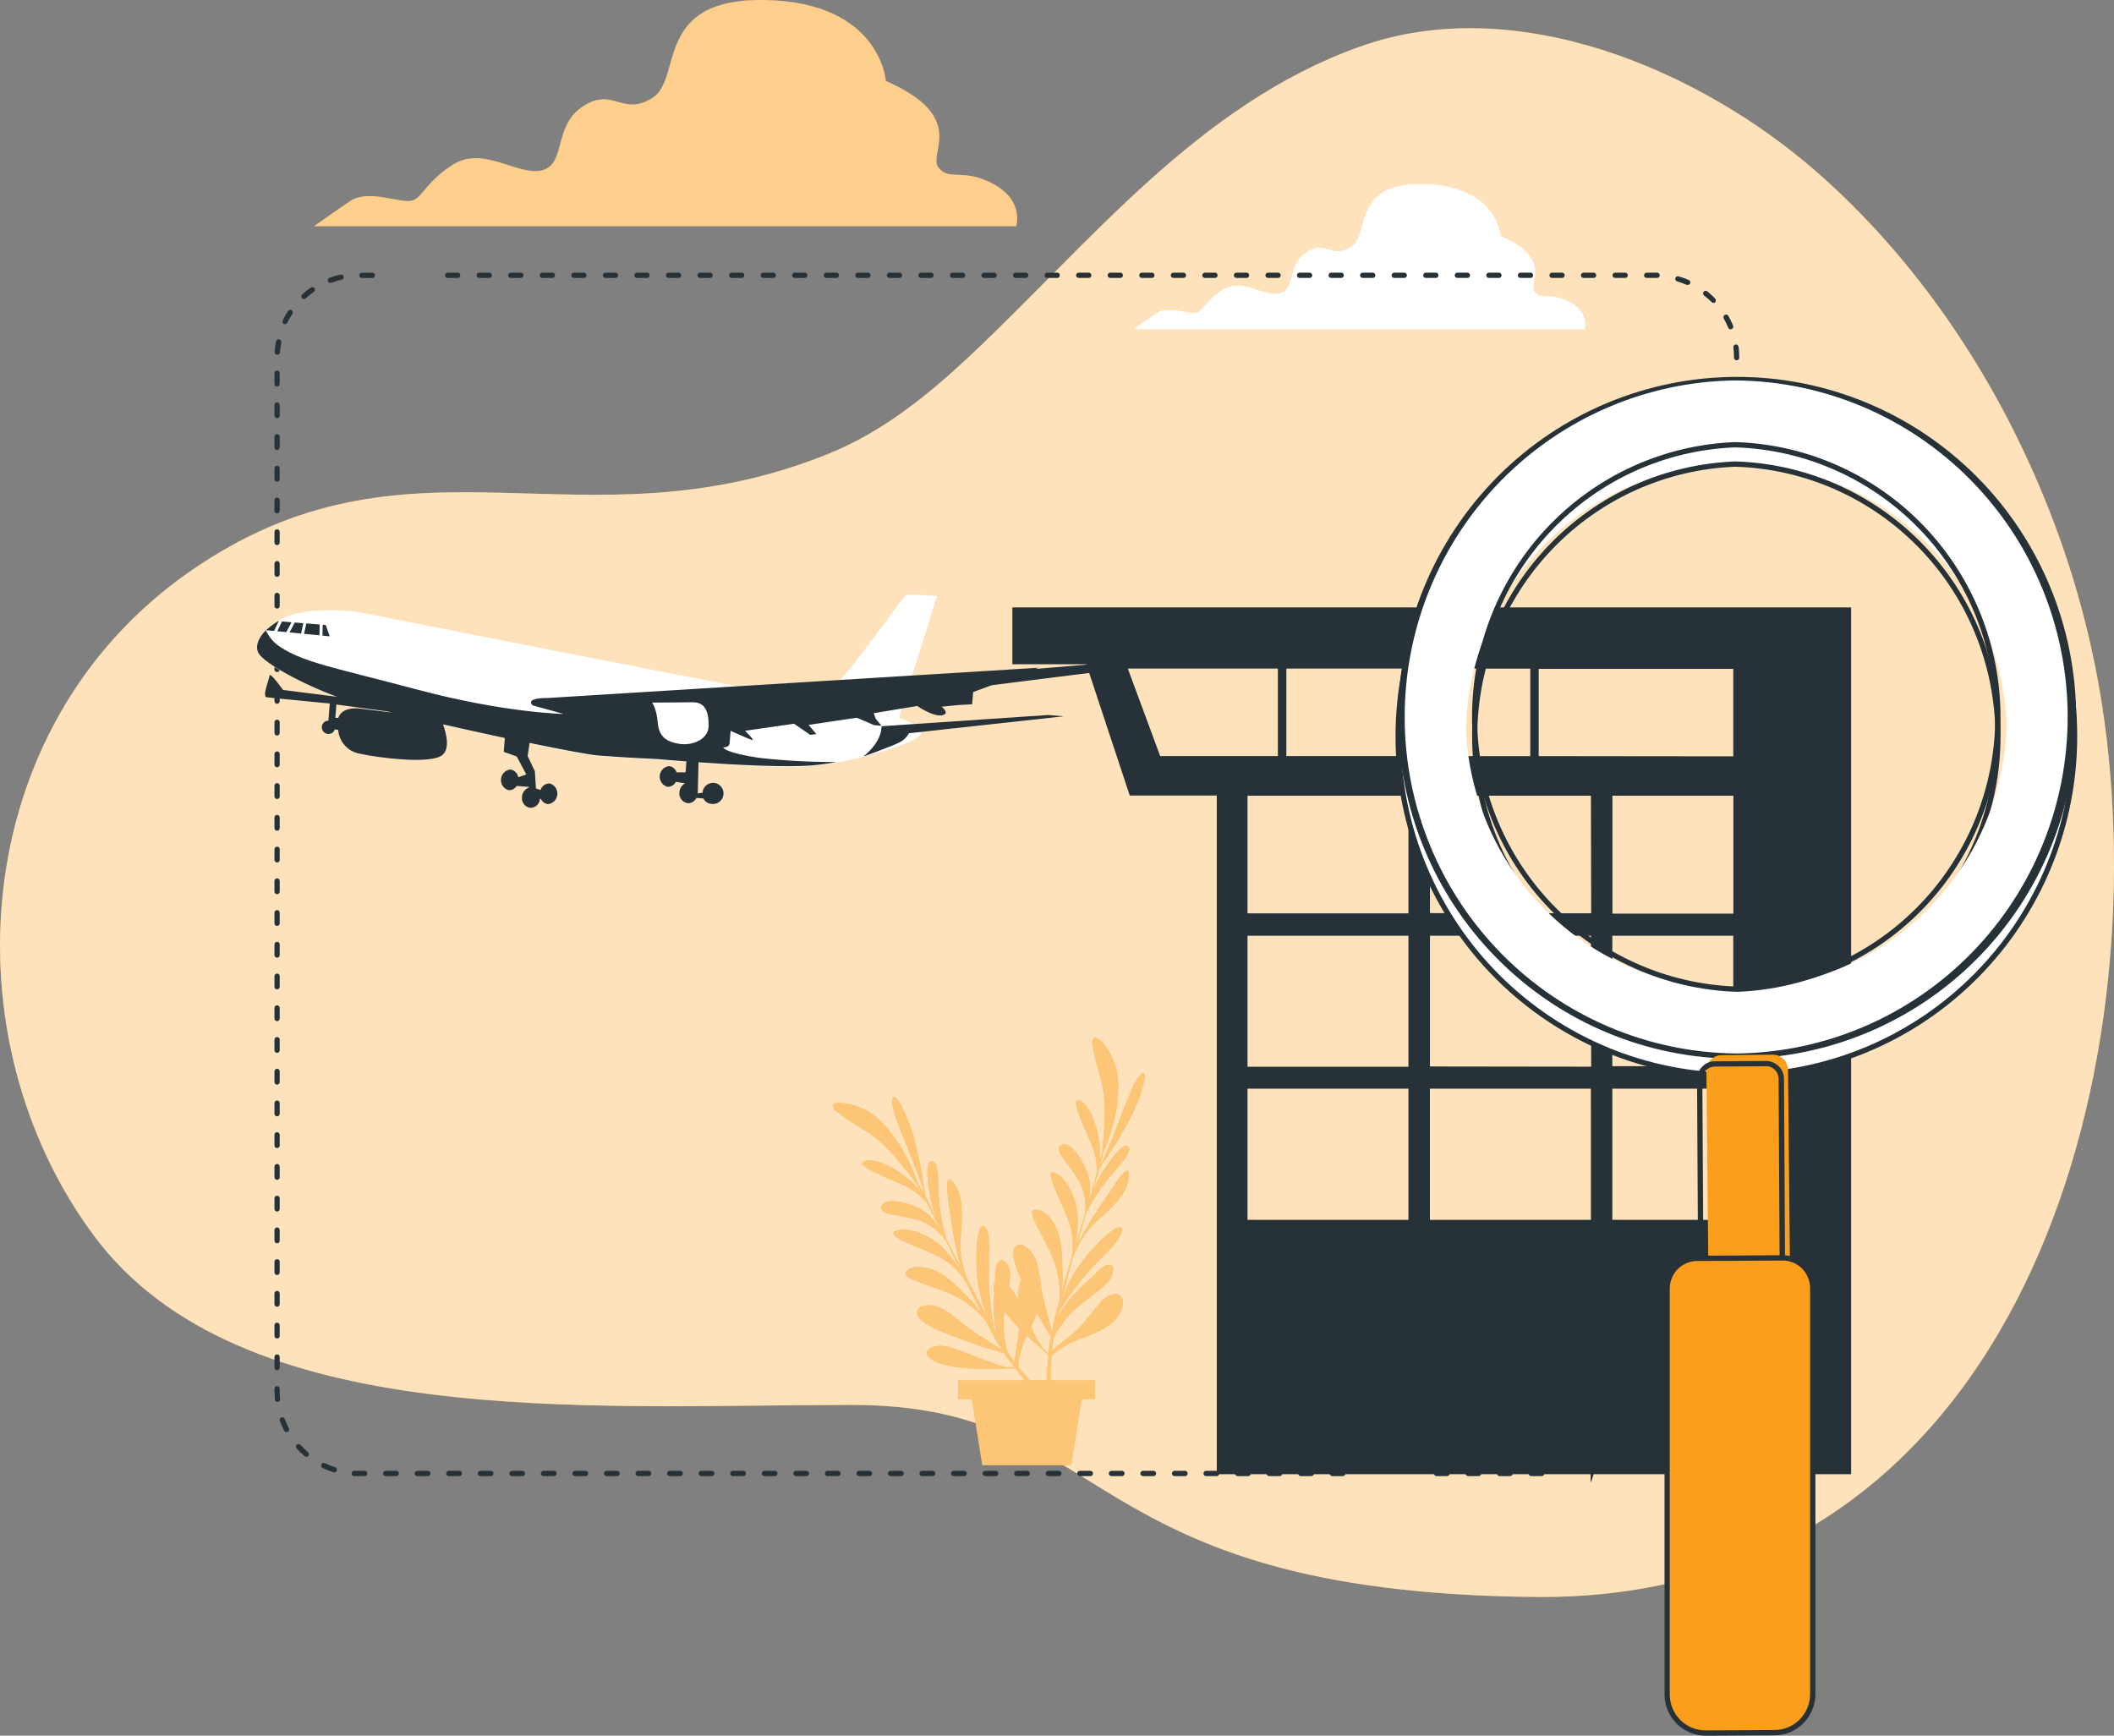 <svg width="190" height="156" viewBox="0 0 190 156" fill="none" xmlns="http://www.w3.org/2000/svg">
<rect x="0" y="0" width="190" height="156" fill="#808080" stroke="none"/>
<g clip-path="url(#clip0_8_490)">
<path d="M183.733 44.755C179.186 33.613 172.219 23.279 163.268 15.445C152.766 6.261 136.2 -0.822 122.195 4.202C107.7 9.384 98.006 21.791 87.258 31.906C83.477 35.453 79.356 38.813 74.454 40.791C52.028 49.823 36.795 37.501 16.906 51.477C-2.982 65.453 -4.679 93.385 8.441 111.059C21.562 128.733 52.869 126.271 76.572 126.271C100.275 126.271 96.46 143.122 137.934 143.531C180.344 143.954 193.729 98.704 189.144 64.84C188.194 57.941 186.375 51.193 183.733 44.755Z" fill="#FB9E1B"/>
<path opacity="0.7" d="M183.733 44.755C179.186 33.613 172.219 23.279 163.268 15.445C152.766 6.261 136.2 -0.822 122.195 4.202C107.7 9.384 98.006 21.791 87.258 31.906C83.477 35.453 79.356 38.813 74.454 40.791C52.028 49.823 36.795 37.501 16.906 51.477C-2.982 65.453 -4.679 93.385 8.441 111.059C21.562 128.733 52.869 126.271 76.572 126.271C100.275 126.271 96.46 143.122 137.934 143.531C180.344 143.954 193.729 98.704 189.144 64.84C188.194 57.941 186.375 51.193 183.733 44.755Z" fill="white"/>
<path d="M159.992 54.591H90.987V59.701H97.633L101.537 71.499H109.359V132.465L109.415 132.498H142.973V133.249L143.214 132.498H166.373V54.591H159.992ZM155.791 82.114H144.92V71.518H155.791V82.114ZM115.616 60.091H126.194V67.953H115.612L115.616 60.091ZM104.273 67.953L101.366 60.091H114.851V67.953H104.273ZM126.586 109.638H112.124V97.849H126.586V109.638ZM126.586 95.876H112.124V84.101H126.586V95.876ZM126.586 82.091H112.124V71.518H126.586V82.091ZM126.979 60.095H137.537V67.958H126.979V60.095ZM142.987 109.638H128.515V97.849H142.982L142.987 109.638ZM128.519 95.852V84.101H142.987L143.01 95.871L128.519 95.852ZM128.519 82.067V71.518H142.987L143.01 82.086L128.519 82.067ZM138.294 67.958V60.114H155.781V67.977L138.294 67.958ZM155.781 97.844V109.638H144.91V97.849V95.809V84.101H155.781V95.824H144.91V97.849L155.781 97.844Z" fill="#263238"/>
<path d="M89.328 16.562C86.587 15.055 85.339 16.31 84.342 15.055C83.345 13.8 87.083 10.539 79.616 7.278C79.616 7.278 79.143 0.257 68.891 0.005C58.64 -0.247 61.4 7.054 58.654 8.789C55.908 10.524 55.161 7.786 52.42 9.541C49.679 11.295 50.922 14.808 48.677 15.312C46.432 15.815 43.44 13.053 40.694 14.808C37.948 16.562 37.953 18.073 36.705 18.073C35.457 18.073 32.962 17.066 31.468 18.073C29.975 19.081 28.226 20.331 28.226 20.331H91.332C91.332 20.331 92.079 18.073 89.328 16.562Z" fill="#FB9E1B"/>
<path opacity="0.5" d="M89.328 16.562C86.587 15.055 85.339 16.31 84.342 15.055C83.345 13.8 87.083 10.539 79.616 7.278C79.616 7.278 79.143 0.257 68.891 0.005C58.64 -0.247 61.4 7.054 58.654 8.789C55.908 10.524 55.161 7.786 52.42 9.541C49.679 11.295 50.922 14.808 48.677 15.312C46.432 15.815 43.44 13.053 40.694 14.808C37.948 16.562 37.953 18.073 36.705 18.073C35.457 18.073 32.962 17.066 31.468 18.073C29.975 19.081 28.226 20.331 28.226 20.331H91.332C91.332 20.331 92.079 18.073 89.328 16.562Z" fill="white"/>
<path d="M141.134 27.167C139.371 26.216 138.568 27.005 137.93 26.216C137.291 25.427 139.692 23.312 134.886 21.22C134.886 21.22 134.564 16.704 127.995 16.543C121.425 16.381 123.188 21.059 121.425 22.185C119.662 23.312 119.18 21.539 117.417 22.661C115.654 23.782 116.472 26.045 115.011 26.368C113.551 26.692 111.646 24.914 109.888 26.045C108.13 27.177 108.125 28.137 107.322 28.137C106.518 28.137 104.916 27.495 103.956 28.137C102.997 28.779 101.872 29.591 101.872 29.591H142.415C142.415 29.591 142.897 28.132 141.134 27.167Z" fill="white"/>
<path d="M138.563 132.669H137.618C137.556 132.667 137.497 132.641 137.453 132.597C137.409 132.553 137.384 132.494 137.381 132.431C137.381 132.368 137.406 132.308 137.451 132.263C137.495 132.219 137.555 132.194 137.618 132.194H138.563C138.626 132.194 138.686 132.219 138.73 132.263C138.774 132.308 138.799 132.368 138.799 132.431C138.799 132.495 138.774 132.555 138.73 132.6C138.686 132.644 138.626 132.669 138.563 132.669ZM135.727 132.669H134.782C134.72 132.667 134.661 132.641 134.617 132.597C134.574 132.553 134.548 132.494 134.546 132.431C134.546 132.368 134.571 132.308 134.615 132.263C134.659 132.219 134.719 132.194 134.782 132.194H135.727C135.79 132.194 135.85 132.219 135.894 132.263C135.939 132.308 135.964 132.368 135.964 132.431C135.964 132.495 135.939 132.555 135.894 132.6C135.85 132.644 135.79 132.669 135.727 132.669ZM132.891 132.669H131.946C131.884 132.667 131.825 132.641 131.782 132.597C131.738 132.553 131.712 132.494 131.71 132.431C131.71 132.368 131.735 132.308 131.779 132.263C131.823 132.219 131.883 132.194 131.946 132.194H132.891C132.954 132.194 133.014 132.219 133.059 132.263C133.103 132.308 133.128 132.368 133.128 132.431C133.128 132.495 133.103 132.555 133.059 132.6C133.014 132.644 132.954 132.669 132.891 132.669ZM130.056 132.669H129.11C129.048 132.667 128.99 132.641 128.946 132.597C128.902 132.553 128.876 132.494 128.874 132.431C128.874 132.368 128.899 132.308 128.943 132.263C128.988 132.219 129.048 132.194 129.11 132.194H130.056C130.118 132.194 130.178 132.219 130.223 132.263C130.267 132.308 130.292 132.368 130.292 132.431C130.292 132.495 130.267 132.555 130.223 132.6C130.178 132.644 130.118 132.669 130.056 132.669Z" fill="#263238"/>
<path d="M32.239 132.67H31.818C31.787 132.668 31.756 132.66 31.729 132.646C31.701 132.633 31.675 132.613 31.655 132.59C31.634 132.567 31.618 132.539 31.608 132.51C31.598 132.48 31.594 132.449 31.596 132.418C31.597 132.387 31.604 132.357 31.617 132.329C31.63 132.301 31.648 132.276 31.67 132.256C31.693 132.235 31.719 132.219 31.747 132.208C31.776 132.198 31.806 132.193 31.837 132.194H32.782C32.845 132.194 32.905 132.219 32.949 132.264C32.994 132.308 33.019 132.369 33.019 132.432C33.019 132.495 32.994 132.555 32.949 132.6C32.905 132.645 32.845 132.67 32.782 132.67H32.239ZM120.688 132.67H119.743C119.68 132.67 119.62 132.645 119.576 132.6C119.531 132.555 119.506 132.495 119.506 132.432C119.506 132.369 119.531 132.308 119.576 132.264C119.62 132.219 119.68 132.194 119.743 132.194H120.688C120.751 132.194 120.811 132.219 120.855 132.264C120.899 132.308 120.924 132.369 120.924 132.432C120.924 132.495 120.899 132.555 120.855 132.6C120.811 132.645 120.751 132.67 120.688 132.67ZM117.852 132.67H116.907C116.844 132.67 116.784 132.645 116.74 132.6C116.695 132.555 116.67 132.495 116.67 132.432C116.67 132.369 116.695 132.308 116.74 132.264C116.784 132.219 116.844 132.194 116.907 132.194H117.852C117.915 132.194 117.975 132.219 118.019 132.264C118.063 132.308 118.088 132.369 118.088 132.432C118.088 132.495 118.063 132.555 118.019 132.6C117.975 132.645 117.915 132.67 117.852 132.67ZM115.016 132.67H114.071C114.008 132.67 113.948 132.645 113.904 132.6C113.86 132.555 113.835 132.495 113.835 132.432C113.835 132.369 113.86 132.308 113.904 132.264C113.948 132.219 114.008 132.194 114.071 132.194H115.016C115.079 132.194 115.139 132.219 115.183 132.264C115.228 132.308 115.253 132.369 115.253 132.432C115.253 132.495 115.228 132.555 115.183 132.6C115.139 132.645 115.079 132.67 115.016 132.67ZM112.18 132.67H111.235C111.172 132.67 111.112 132.645 111.068 132.6C111.024 132.555 110.999 132.495 110.999 132.432C110.999 132.369 111.024 132.308 111.068 132.264C111.112 132.219 111.172 132.194 111.235 132.194H112.18C112.243 132.194 112.303 132.219 112.348 132.264C112.392 132.308 112.417 132.369 112.417 132.432C112.417 132.495 112.392 132.555 112.348 132.6C112.303 132.645 112.243 132.67 112.18 132.67ZM109.345 132.67H108.399C108.337 132.67 108.277 132.645 108.232 132.6C108.188 132.555 108.163 132.495 108.163 132.432C108.163 132.369 108.188 132.308 108.232 132.264C108.277 132.219 108.337 132.194 108.399 132.194H109.345C109.407 132.194 109.467 132.219 109.512 132.264C109.556 132.308 109.581 132.369 109.581 132.432C109.581 132.495 109.556 132.555 109.512 132.6C109.467 132.645 109.407 132.67 109.345 132.67ZM106.509 132.67H105.564C105.501 132.67 105.441 132.645 105.396 132.6C105.352 132.555 105.327 132.495 105.327 132.432C105.327 132.369 105.352 132.308 105.396 132.264C105.441 132.219 105.501 132.194 105.564 132.194H106.509C106.571 132.194 106.632 132.219 106.676 132.264C106.72 132.308 106.745 132.369 106.745 132.432C106.745 132.495 106.72 132.555 106.676 132.6C106.632 132.645 106.571 132.67 106.509 132.67ZM103.673 132.67H102.728C102.665 132.67 102.605 132.645 102.561 132.6C102.516 132.555 102.491 132.495 102.491 132.432C102.491 132.369 102.516 132.308 102.561 132.264C102.605 132.219 102.665 132.194 102.728 132.194H103.673C103.736 132.194 103.796 132.219 103.84 132.264C103.884 132.308 103.909 132.369 103.909 132.432C103.909 132.495 103.884 132.555 103.84 132.6C103.796 132.645 103.736 132.67 103.673 132.67ZM100.837 132.67H99.892C99.829 132.67 99.769 132.645 99.725 132.6C99.68 132.555 99.656 132.495 99.656 132.432C99.656 132.369 99.68 132.308 99.725 132.264C99.769 132.219 99.829 132.194 99.892 132.194H100.837C100.9 132.194 100.96 132.219 101.004 132.264C101.049 132.308 101.073 132.369 101.073 132.432C101.073 132.495 101.049 132.555 101.004 132.6C100.96 132.645 100.9 132.67 100.837 132.67ZM98.001 132.67H97.056C96.993 132.67 96.933 132.645 96.889 132.6C96.845 132.555 96.82 132.495 96.82 132.432C96.82 132.369 96.845 132.308 96.889 132.264C96.933 132.219 96.993 132.194 97.056 132.194H98.001C98.064 132.194 98.124 132.219 98.168 132.264C98.213 132.308 98.238 132.369 98.238 132.432C98.238 132.495 98.213 132.555 98.168 132.6C98.124 132.645 98.064 132.67 98.001 132.67ZM95.165 132.67H94.22C94.158 132.67 94.097 132.645 94.053 132.6C94.009 132.555 93.984 132.495 93.984 132.432C93.984 132.369 94.009 132.308 94.053 132.264C94.097 132.219 94.158 132.194 94.22 132.194H95.165C95.228 132.194 95.288 132.219 95.333 132.264C95.377 132.308 95.402 132.369 95.402 132.432C95.402 132.495 95.377 132.555 95.333 132.6C95.288 132.645 95.228 132.67 95.165 132.67ZM92.33 132.67H91.384C91.322 132.67 91.262 132.645 91.217 132.6C91.173 132.555 91.148 132.495 91.148 132.432C91.148 132.369 91.173 132.308 91.217 132.264C91.262 132.219 91.322 132.194 91.384 132.194H92.33C92.392 132.194 92.453 132.219 92.497 132.264C92.541 132.308 92.566 132.369 92.566 132.432C92.566 132.495 92.541 132.555 92.497 132.6C92.453 132.645 92.392 132.67 92.33 132.67ZM89.494 132.67H88.549C88.486 132.67 88.426 132.645 88.382 132.6C88.337 132.555 88.312 132.495 88.312 132.432C88.312 132.369 88.337 132.308 88.382 132.264C88.426 132.219 88.486 132.194 88.549 132.194H89.494C89.556 132.194 89.617 132.219 89.661 132.264C89.705 132.308 89.73 132.369 89.73 132.432C89.73 132.495 89.705 132.555 89.661 132.6C89.617 132.645 89.556 132.67 89.494 132.67ZM86.658 132.67H85.713C85.65 132.67 85.59 132.645 85.546 132.6C85.501 132.555 85.476 132.495 85.476 132.432C85.476 132.369 85.501 132.308 85.546 132.264C85.59 132.219 85.65 132.194 85.713 132.194H86.658C86.721 132.194 86.781 132.219 86.825 132.264C86.87 132.308 86.894 132.369 86.894 132.432C86.894 132.495 86.87 132.555 86.825 132.6C86.781 132.645 86.721 132.67 86.658 132.67ZM83.822 132.67H82.877C82.814 132.67 82.754 132.645 82.71 132.6C82.665 132.555 82.641 132.495 82.641 132.432C82.641 132.369 82.665 132.308 82.71 132.264C82.754 132.219 82.814 132.194 82.877 132.194H83.822C83.885 132.194 83.945 132.219 83.989 132.264C84.034 132.308 84.058 132.369 84.058 132.432C84.058 132.495 84.034 132.555 83.989 132.6C83.945 132.645 83.885 132.67 83.822 132.67ZM80.986 132.67H80.041C79.978 132.67 79.918 132.645 79.874 132.6C79.83 132.555 79.805 132.495 79.805 132.432C79.805 132.369 79.83 132.308 79.874 132.264C79.918 132.219 79.978 132.194 80.041 132.194H80.986C81.049 132.194 81.109 132.219 81.153 132.264C81.198 132.308 81.223 132.369 81.223 132.432C81.223 132.495 81.198 132.555 81.153 132.6C81.109 132.645 81.049 132.67 80.986 132.67ZM78.151 132.67H77.205C77.143 132.67 77.082 132.645 77.038 132.6C76.994 132.555 76.969 132.495 76.969 132.432C76.969 132.369 76.994 132.308 77.038 132.264C77.082 132.219 77.143 132.194 77.205 132.194H78.151C78.213 132.194 78.273 132.219 78.318 132.264C78.362 132.308 78.387 132.369 78.387 132.432C78.387 132.495 78.362 132.555 78.318 132.6C78.273 132.645 78.213 132.67 78.151 132.67ZM75.315 132.67H74.37C74.307 132.67 74.247 132.645 74.202 132.6C74.158 132.555 74.133 132.495 74.133 132.432C74.133 132.369 74.158 132.308 74.202 132.264C74.247 132.219 74.307 132.194 74.37 132.194H75.315C75.377 132.194 75.438 132.219 75.482 132.264C75.526 132.308 75.551 132.369 75.551 132.432C75.551 132.495 75.526 132.555 75.482 132.6C75.438 132.645 75.377 132.67 75.315 132.67ZM72.479 132.67H71.534C71.471 132.67 71.411 132.645 71.367 132.6C71.322 132.555 71.297 132.495 71.297 132.432C71.297 132.369 71.322 132.308 71.367 132.264C71.411 132.219 71.471 132.194 71.534 132.194H72.479C72.542 132.194 72.602 132.219 72.646 132.264C72.69 132.308 72.715 132.369 72.715 132.432C72.715 132.495 72.69 132.555 72.646 132.6C72.602 132.645 72.542 132.67 72.479 132.67ZM69.643 132.67H68.698C68.635 132.67 68.575 132.645 68.531 132.6C68.486 132.555 68.462 132.495 68.462 132.432C68.462 132.369 68.486 132.308 68.531 132.264C68.575 132.219 68.635 132.194 68.698 132.194H69.643C69.706 132.194 69.766 132.219 69.81 132.264C69.855 132.308 69.879 132.369 69.879 132.432C69.879 132.495 69.855 132.555 69.81 132.6C69.766 132.645 69.706 132.67 69.643 132.67ZM66.807 132.67H65.862C65.799 132.67 65.739 132.645 65.695 132.6C65.651 132.555 65.626 132.495 65.626 132.432C65.626 132.369 65.651 132.308 65.695 132.264C65.739 132.219 65.799 132.194 65.862 132.194H66.807C66.87 132.194 66.93 132.219 66.974 132.264C67.019 132.308 67.044 132.369 67.044 132.432C67.044 132.495 67.019 132.555 66.974 132.6C66.93 132.645 66.87 132.67 66.807 132.67ZM63.971 132.67H63.026C62.964 132.67 62.903 132.645 62.859 132.6C62.815 132.555 62.79 132.495 62.79 132.432C62.79 132.369 62.815 132.308 62.859 132.264C62.903 132.219 62.964 132.194 63.026 132.194H63.971C64.034 132.194 64.094 132.219 64.139 132.264C64.183 132.308 64.208 132.369 64.208 132.432C64.208 132.495 64.183 132.555 64.139 132.6C64.094 132.645 64.034 132.67 63.971 132.67ZM61.136 132.67H60.19C60.128 132.67 60.068 132.645 60.023 132.6C59.979 132.555 59.954 132.495 59.954 132.432C59.954 132.369 59.979 132.308 60.023 132.264C60.068 132.219 60.128 132.194 60.19 132.194H61.136C61.198 132.194 61.258 132.219 61.303 132.264C61.347 132.308 61.372 132.369 61.372 132.432C61.372 132.495 61.347 132.555 61.303 132.6C61.258 132.645 61.198 132.67 61.136 132.67ZM58.3 132.67H57.355C57.292 132.67 57.232 132.645 57.188 132.6C57.143 132.555 57.118 132.495 57.118 132.432C57.118 132.369 57.143 132.308 57.188 132.264C57.232 132.219 57.292 132.194 57.355 132.194H58.3C58.362 132.194 58.423 132.219 58.467 132.264C58.511 132.308 58.536 132.369 58.536 132.432C58.536 132.495 58.511 132.555 58.467 132.6C58.423 132.645 58.362 132.67 58.3 132.67ZM55.464 132.67H54.519C54.456 132.67 54.396 132.645 54.352 132.6C54.307 132.555 54.282 132.495 54.282 132.432C54.282 132.369 54.307 132.308 54.352 132.264C54.396 132.219 54.456 132.194 54.519 132.194H55.464C55.527 132.194 55.587 132.219 55.631 132.264C55.675 132.308 55.7 132.369 55.7 132.432C55.7 132.495 55.675 132.555 55.631 132.6C55.587 132.645 55.527 132.67 55.464 132.67ZM52.628 132.67H51.683C51.62 132.67 51.56 132.645 51.516 132.6C51.471 132.555 51.447 132.495 51.447 132.432C51.447 132.369 51.471 132.308 51.516 132.264C51.56 132.219 51.62 132.194 51.683 132.194H52.628C52.691 132.194 52.751 132.219 52.795 132.264C52.84 132.308 52.864 132.369 52.864 132.432C52.864 132.495 52.84 132.555 52.795 132.6C52.751 132.645 52.691 132.67 52.628 132.67ZM49.792 132.67H48.847C48.784 132.67 48.724 132.645 48.68 132.6C48.636 132.555 48.611 132.495 48.611 132.432C48.611 132.369 48.636 132.308 48.68 132.264C48.724 132.219 48.784 132.194 48.847 132.194H49.792C49.855 132.194 49.915 132.219 49.959 132.264C50.004 132.308 50.029 132.369 50.029 132.432C50.029 132.495 50.004 132.555 49.959 132.6C49.915 132.645 49.855 132.67 49.792 132.67ZM46.956 132.67H46.011C45.949 132.67 45.889 132.645 45.844 132.6C45.8 132.555 45.775 132.495 45.775 132.432C45.775 132.369 45.8 132.308 45.844 132.264C45.889 132.219 45.949 132.194 46.011 132.194H46.956C47.019 132.194 47.079 132.219 47.124 132.264C47.168 132.308 47.193 132.369 47.193 132.432C47.193 132.495 47.168 132.555 47.124 132.6C47.079 132.645 47.019 132.67 46.956 132.67ZM44.121 132.67H43.175C43.113 132.67 43.053 132.645 43.008 132.6C42.964 132.555 42.939 132.495 42.939 132.432C42.939 132.369 42.964 132.308 43.008 132.264C43.053 132.219 43.113 132.194 43.175 132.194H44.121C44.183 132.194 44.243 132.219 44.288 132.264C44.332 132.308 44.357 132.369 44.357 132.432C44.357 132.495 44.332 132.555 44.288 132.6C44.243 132.645 44.183 132.67 44.121 132.67ZM41.285 132.67H40.34C40.277 132.67 40.217 132.645 40.172 132.6C40.128 132.555 40.103 132.495 40.103 132.432C40.103 132.369 40.128 132.308 40.172 132.264C40.217 132.219 40.277 132.194 40.34 132.194H41.285C41.348 132.194 41.408 132.219 41.452 132.264C41.496 132.308 41.521 132.369 41.521 132.432C41.521 132.495 41.496 132.555 41.452 132.6C41.408 132.645 41.348 132.67 41.285 132.67ZM38.449 132.67H37.504C37.441 132.67 37.381 132.645 37.337 132.6C37.292 132.555 37.267 132.495 37.267 132.432C37.267 132.369 37.292 132.308 37.337 132.264C37.381 132.219 37.441 132.194 37.504 132.194H38.449C38.512 132.194 38.572 132.219 38.616 132.264C38.66 132.308 38.685 132.369 38.685 132.432C38.685 132.495 38.66 132.555 38.616 132.6C38.572 132.645 38.512 132.67 38.449 132.67ZM35.613 132.67H34.668C34.605 132.67 34.545 132.645 34.501 132.6C34.457 132.555 34.432 132.495 34.432 132.432C34.432 132.369 34.457 132.308 34.501 132.264C34.545 132.219 34.605 132.194 34.668 132.194H35.613C35.676 132.194 35.736 132.219 35.78 132.264C35.825 132.308 35.85 132.369 35.85 132.432C35.85 132.495 35.825 132.555 35.78 132.6C35.736 132.645 35.676 132.67 35.613 132.67ZM29.979 132.304H29.909C29.599 132.203 29.296 132.082 29.001 131.942C28.945 131.915 28.901 131.866 28.88 131.806C28.859 131.747 28.861 131.681 28.888 131.624C28.9 131.595 28.919 131.57 28.941 131.549C28.964 131.528 28.991 131.511 29.02 131.501C29.049 131.49 29.08 131.485 29.11 131.487C29.141 131.488 29.172 131.496 29.2 131.51C29.475 131.643 29.759 131.758 30.05 131.852C30.084 131.853 30.118 131.862 30.148 131.877C30.179 131.892 30.206 131.914 30.227 131.941C30.249 131.967 30.265 131.998 30.274 132.031C30.282 132.064 30.284 132.099 30.279 132.133C30.273 132.166 30.261 132.199 30.242 132.227C30.224 132.256 30.199 132.28 30.17 132.299C30.142 132.317 30.109 132.329 30.076 132.334C30.042 132.339 30.008 132.337 29.975 132.327L29.979 132.304ZM27.522 130.925C27.465 130.926 27.409 130.905 27.366 130.868C27.119 130.658 26.885 130.432 26.666 130.193C26.644 130.171 26.627 130.145 26.614 130.116C26.602 130.087 26.596 130.056 26.596 130.024C26.596 129.993 26.602 129.962 26.614 129.933C26.627 129.904 26.644 129.878 26.666 129.855C26.688 129.833 26.713 129.816 26.742 129.804C26.77 129.792 26.801 129.786 26.832 129.786C26.863 129.786 26.893 129.792 26.921 129.804C26.95 129.816 26.976 129.833 26.997 129.855C26.997 129.855 26.997 129.855 27.021 129.879C27.23 130.104 27.451 130.316 27.682 130.516C27.73 130.558 27.76 130.616 27.765 130.679C27.77 130.742 27.751 130.805 27.711 130.854C27.688 130.879 27.66 130.899 27.629 130.913C27.599 130.927 27.565 130.934 27.531 130.935L27.522 130.925ZM25.754 128.719C25.71 128.72 25.667 128.708 25.63 128.685C25.592 128.663 25.561 128.63 25.541 128.591C25.391 128.302 25.258 128.003 25.144 127.697C25.123 127.639 25.125 127.574 25.151 127.517C25.177 127.46 25.223 127.415 25.281 127.393C25.34 127.371 25.404 127.372 25.462 127.397C25.519 127.422 25.564 127.468 25.589 127.526C25.694 127.815 25.818 128.096 25.962 128.368C25.977 128.395 25.986 128.425 25.989 128.456C25.992 128.487 25.988 128.518 25.979 128.548C25.97 128.578 25.955 128.605 25.935 128.629C25.915 128.653 25.89 128.672 25.863 128.686C25.83 128.707 25.793 128.718 25.754 128.719ZM24.941 126.005C24.883 126.004 24.826 125.982 24.783 125.943C24.739 125.903 24.712 125.85 24.705 125.791C24.705 125.539 24.667 125.287 24.667 125.031V124.817C24.667 124.754 24.692 124.693 24.736 124.649C24.78 124.604 24.841 124.579 24.903 124.579C24.966 124.579 25.026 124.604 25.07 124.649C25.115 124.693 25.14 124.754 25.14 124.817V125.031C25.14 125.268 25.14 125.506 25.177 125.744C25.182 125.806 25.162 125.868 25.122 125.917C25.083 125.965 25.027 125.997 24.965 126.005H24.941ZM24.903 123.153C24.841 123.153 24.78 123.128 24.736 123.083C24.692 123.039 24.667 122.978 24.667 122.915V121.964C24.667 121.901 24.692 121.841 24.736 121.796C24.78 121.752 24.841 121.727 24.903 121.727C24.966 121.727 25.026 121.752 25.07 121.796C25.115 121.841 25.14 121.901 25.14 121.964V122.915C25.14 122.978 25.115 123.039 25.07 123.083C25.026 123.128 24.966 123.153 24.903 123.153ZM24.903 120.301C24.841 120.301 24.78 120.276 24.736 120.231C24.692 120.186 24.667 120.126 24.667 120.063V119.112C24.667 119.049 24.692 118.989 24.736 118.944C24.78 118.9 24.841 118.875 24.903 118.875C24.966 118.875 25.026 118.9 25.07 118.944C25.115 118.989 25.14 119.049 25.14 119.112V120.063C25.14 120.126 25.115 120.186 25.07 120.231C25.026 120.276 24.966 120.301 24.903 120.301ZM24.903 117.448C24.841 117.448 24.78 117.423 24.736 117.379C24.692 117.334 24.667 117.274 24.667 117.211V116.26C24.667 116.197 24.692 116.137 24.736 116.092C24.78 116.047 24.841 116.022 24.903 116.022C24.966 116.022 25.026 116.047 25.07 116.092C25.115 116.137 25.14 116.197 25.14 116.26V117.211C25.14 117.274 25.115 117.334 25.07 117.379C25.026 117.423 24.966 117.448 24.903 117.448ZM24.903 114.596C24.841 114.596 24.78 114.571 24.736 114.527C24.692 114.482 24.667 114.422 24.667 114.359V113.408C24.667 113.345 24.692 113.284 24.736 113.24C24.78 113.195 24.841 113.17 24.903 113.17C24.966 113.17 25.026 113.195 25.07 113.24C25.115 113.284 25.14 113.345 25.14 113.408V114.359C25.14 114.422 25.115 114.482 25.07 114.527C25.026 114.571 24.966 114.596 24.903 114.596ZM24.903 111.744C24.841 111.744 24.78 111.719 24.736 111.674C24.692 111.63 24.667 111.569 24.667 111.506V110.556C24.667 110.493 24.692 110.432 24.736 110.388C24.78 110.343 24.841 110.318 24.903 110.318C24.966 110.318 25.026 110.343 25.07 110.388C25.115 110.432 25.14 110.493 25.14 110.556V111.506C25.14 111.569 25.115 111.63 25.07 111.674C25.026 111.719 24.966 111.744 24.903 111.744ZM24.903 108.892C24.841 108.892 24.78 108.867 24.736 108.822C24.692 108.778 24.667 108.717 24.667 108.654V107.704C24.667 107.64 24.692 107.58 24.736 107.535C24.78 107.491 24.841 107.466 24.903 107.466C24.966 107.466 25.026 107.491 25.07 107.535C25.115 107.58 25.14 107.64 25.14 107.704V108.654C25.14 108.717 25.115 108.778 25.07 108.822C25.026 108.867 24.966 108.892 24.903 108.892ZM24.903 106.04C24.841 106.04 24.78 106.015 24.736 105.97C24.692 105.926 24.667 105.865 24.667 105.802V104.851C24.667 104.788 24.692 104.728 24.736 104.683C24.78 104.639 24.841 104.614 24.903 104.614C24.966 104.614 25.026 104.639 25.07 104.683C25.115 104.728 25.14 104.788 25.14 104.851V105.802C25.14 105.865 25.115 105.926 25.07 105.97C25.026 106.015 24.966 106.04 24.903 106.04ZM24.903 103.188C24.841 103.188 24.78 103.163 24.736 103.118C24.692 103.073 24.667 103.013 24.667 102.95V101.999C24.667 101.936 24.692 101.876 24.736 101.831C24.78 101.787 24.841 101.761 24.903 101.761C24.966 101.761 25.026 101.787 25.07 101.831C25.115 101.876 25.14 101.936 25.14 101.999V102.95C25.14 103.013 25.115 103.073 25.07 103.118C25.026 103.163 24.966 103.188 24.903 103.188ZM24.903 100.335C24.841 100.335 24.78 100.31 24.736 100.266C24.692 100.221 24.667 100.161 24.667 100.098V99.147C24.667 99.084 24.692 99.023 24.736 98.979C24.78 98.934 24.841 98.909 24.903 98.909C24.966 98.909 25.026 98.934 25.07 98.979C25.115 99.023 25.14 99.084 25.14 99.147V100.098C25.14 100.161 25.115 100.221 25.07 100.266C25.026 100.31 24.966 100.335 24.903 100.335ZM24.903 97.483C24.841 97.483 24.78 97.458 24.736 97.414C24.692 97.369 24.667 97.309 24.667 97.246V96.295C24.667 96.232 24.692 96.171 24.736 96.127C24.78 96.082 24.841 96.057 24.903 96.057C24.966 96.057 25.026 96.082 25.07 96.127C25.115 96.171 25.14 96.232 25.14 96.295V97.246C25.14 97.309 25.115 97.369 25.07 97.414C25.026 97.458 24.966 97.483 24.903 97.483ZM24.903 94.631C24.841 94.631 24.78 94.606 24.736 94.561C24.692 94.517 24.667 94.456 24.667 94.393V93.443C24.667 93.38 24.692 93.319 24.736 93.275C24.78 93.23 24.841 93.205 24.903 93.205C24.966 93.205 25.026 93.23 25.07 93.275C25.115 93.319 25.14 93.38 25.14 93.443V94.393C25.14 94.456 25.115 94.517 25.07 94.561C25.026 94.606 24.966 94.631 24.903 94.631ZM24.903 91.779C24.841 91.779 24.78 91.754 24.736 91.709C24.692 91.665 24.667 91.604 24.667 91.541V90.59C24.667 90.527 24.692 90.467 24.736 90.422C24.78 90.378 24.841 90.353 24.903 90.353C24.966 90.353 25.026 90.378 25.07 90.422C25.115 90.467 25.14 90.527 25.14 90.59V91.541C25.14 91.604 25.115 91.665 25.07 91.709C25.026 91.754 24.966 91.779 24.903 91.779ZM24.903 88.927C24.841 88.927 24.78 88.902 24.736 88.857C24.692 88.812 24.667 88.752 24.667 88.689V87.738C24.667 87.675 24.692 87.615 24.736 87.57C24.78 87.526 24.841 87.501 24.903 87.501C24.966 87.501 25.026 87.526 25.07 87.57C25.115 87.615 25.14 87.675 25.14 87.738V88.689C25.14 88.752 25.115 88.812 25.07 88.857C25.026 88.902 24.966 88.927 24.903 88.927ZM24.903 86.075C24.841 86.075 24.78 86.049 24.736 86.005C24.692 85.96 24.667 85.9 24.667 85.837V84.886C24.667 84.823 24.692 84.763 24.736 84.718C24.78 84.673 24.841 84.648 24.903 84.648C24.966 84.648 25.026 84.673 25.07 84.718C25.115 84.763 25.14 84.823 25.14 84.886V85.837C25.14 85.9 25.115 85.96 25.07 86.005C25.026 86.049 24.966 86.075 24.903 86.075ZM24.903 83.222C24.841 83.222 24.78 83.197 24.736 83.153C24.692 83.108 24.667 83.048 24.667 82.985V82.034C24.667 81.971 24.692 81.91 24.736 81.866C24.78 81.821 24.841 81.796 24.903 81.796C24.966 81.796 25.026 81.821 25.07 81.866C25.115 81.91 25.14 81.971 25.14 82.034V82.985C25.14 83.048 25.115 83.108 25.07 83.153C25.026 83.197 24.966 83.222 24.903 83.222ZM24.903 80.37C24.841 80.37 24.78 80.345 24.736 80.3C24.692 80.256 24.667 80.195 24.667 80.132V79.182C24.667 79.119 24.692 79.058 24.736 79.014C24.78 78.969 24.841 78.944 24.903 78.944C24.966 78.944 25.026 78.969 25.07 79.014C25.115 79.058 25.14 79.119 25.14 79.182V80.132C25.14 80.195 25.115 80.256 25.07 80.3C25.026 80.345 24.966 80.37 24.903 80.37ZM24.903 77.518C24.841 77.518 24.78 77.493 24.736 77.448C24.692 77.404 24.667 77.343 24.667 77.28V76.329C24.667 76.266 24.692 76.206 24.736 76.162C24.78 76.117 24.841 76.092 24.903 76.092C24.966 76.092 25.026 76.117 25.07 76.162C25.115 76.206 25.14 76.266 25.14 76.329V77.28C25.14 77.343 25.115 77.404 25.07 77.448C25.026 77.493 24.966 77.518 24.903 77.518ZM24.903 74.666C24.841 74.666 24.78 74.641 24.736 74.596C24.692 74.552 24.667 74.491 24.667 74.428V73.477C24.667 73.414 24.692 73.354 24.736 73.309C24.78 73.265 24.841 73.24 24.903 73.24C24.966 73.24 25.026 73.265 25.07 73.309C25.115 73.354 25.14 73.414 25.14 73.477V74.428C25.14 74.491 25.115 74.552 25.07 74.596C25.026 74.641 24.966 74.666 24.903 74.666ZM24.903 71.814C24.841 71.814 24.78 71.788 24.736 71.744C24.692 71.699 24.667 71.639 24.667 71.576V70.625C24.667 70.562 24.692 70.502 24.736 70.457C24.78 70.412 24.841 70.388 24.903 70.388C24.966 70.388 25.026 70.412 25.07 70.457C25.115 70.502 25.14 70.562 25.14 70.625V71.576C25.14 71.639 25.115 71.699 25.07 71.744C25.026 71.788 24.966 71.814 24.903 71.814ZM24.903 68.961C24.841 68.961 24.78 68.936 24.736 68.892C24.692 68.847 24.667 68.787 24.667 68.724V67.773C24.667 67.71 24.692 67.65 24.736 67.605C24.78 67.56 24.841 67.535 24.903 67.535C24.966 67.535 25.026 67.56 25.07 67.605C25.115 67.65 25.14 67.71 25.14 67.773V68.724C25.14 68.787 25.115 68.847 25.07 68.892C25.026 68.936 24.966 68.961 24.903 68.961ZM24.903 66.109C24.841 66.109 24.78 66.084 24.736 66.04C24.692 65.995 24.667 65.935 24.667 65.871V64.921C24.667 64.858 24.692 64.797 24.736 64.753C24.78 64.708 24.841 64.683 24.903 64.683C24.966 64.683 25.026 64.708 25.07 64.753C25.115 64.797 25.14 64.858 25.14 64.921V65.871C25.14 65.935 25.115 65.995 25.07 66.04C25.026 66.084 24.966 66.109 24.903 66.109ZM24.903 63.257C24.841 63.257 24.78 63.232 24.736 63.187C24.692 63.143 24.667 63.082 24.667 63.019V62.069C24.667 62.006 24.692 61.945 24.736 61.901C24.78 61.856 24.841 61.831 24.903 61.831C24.966 61.831 25.026 61.856 25.07 61.901C25.115 61.945 25.14 62.006 25.14 62.069V63.019C25.14 63.082 25.115 63.143 25.07 63.187C25.026 63.232 24.966 63.257 24.903 63.257ZM24.903 60.405C24.841 60.405 24.78 60.38 24.736 60.335C24.692 60.291 24.667 60.23 24.667 60.167V59.216C24.667 59.153 24.692 59.093 24.736 59.048C24.78 59.004 24.841 58.979 24.903 58.979C24.966 58.979 25.026 59.004 25.07 59.048C25.115 59.093 25.14 59.153 25.14 59.216V60.167C25.14 60.23 25.115 60.291 25.07 60.335C25.026 60.38 24.966 60.405 24.903 60.405ZM24.903 57.553C24.841 57.553 24.78 57.528 24.736 57.483C24.692 57.438 24.667 57.378 24.667 57.315V56.364C24.667 56.301 24.692 56.241 24.736 56.196C24.78 56.152 24.841 56.127 24.903 56.127C24.966 56.127 25.026 56.152 25.07 56.196C25.115 56.241 25.14 56.301 25.14 56.364V57.315C25.14 57.378 25.115 57.438 25.07 57.483C25.026 57.528 24.966 57.553 24.903 57.553ZM24.903 54.7C24.841 54.7 24.78 54.675 24.736 54.631C24.692 54.586 24.667 54.526 24.667 54.463V53.512C24.667 53.449 24.692 53.389 24.736 53.344C24.78 53.299 24.841 53.274 24.903 53.274C24.966 53.274 25.026 53.299 25.07 53.344C25.115 53.389 25.14 53.449 25.14 53.512V54.463C25.14 54.526 25.115 54.586 25.07 54.631C25.026 54.675 24.966 54.7 24.903 54.7ZM24.903 51.848C24.841 51.848 24.78 51.823 24.736 51.779C24.692 51.734 24.667 51.674 24.667 51.611V50.66C24.667 50.597 24.692 50.536 24.736 50.492C24.78 50.447 24.841 50.422 24.903 50.422C24.966 50.422 25.026 50.447 25.07 50.492C25.115 50.536 25.14 50.597 25.14 50.66V51.611C25.14 51.674 25.115 51.734 25.07 51.779C25.026 51.823 24.966 51.848 24.903 51.848ZM24.903 48.996C24.841 48.996 24.78 48.971 24.736 48.926C24.692 48.882 24.667 48.822 24.667 48.758V47.808C24.667 47.745 24.692 47.684 24.736 47.64C24.78 47.595 24.841 47.57 24.903 47.57C24.966 47.57 25.026 47.595 25.07 47.64C25.115 47.684 25.14 47.745 25.14 47.808V48.758C25.14 48.822 25.115 48.882 25.07 48.926C25.026 48.971 24.966 48.996 24.903 48.996ZM24.903 46.144C24.841 46.144 24.78 46.119 24.736 46.074C24.692 46.03 24.667 45.969 24.667 45.906V44.956C24.667 44.892 24.692 44.832 24.736 44.788C24.78 44.743 24.841 44.718 24.903 44.718C24.966 44.718 25.026 44.743 25.07 44.788C25.115 44.832 25.14 44.892 25.14 44.956V45.906C25.14 45.969 25.115 46.03 25.07 46.074C25.026 46.119 24.966 46.144 24.903 46.144ZM24.903 43.292C24.841 43.292 24.78 43.267 24.736 43.222C24.692 43.178 24.667 43.117 24.667 43.054V42.103C24.667 42.04 24.692 41.98 24.736 41.935C24.78 41.891 24.841 41.866 24.903 41.866C24.966 41.866 25.026 41.891 25.07 41.935C25.115 41.98 25.14 42.04 25.14 42.103V43.054C25.14 43.117 25.115 43.178 25.07 43.222C25.026 43.267 24.966 43.292 24.903 43.292ZM24.903 40.44C24.841 40.44 24.78 40.415 24.736 40.37C24.692 40.325 24.667 40.265 24.667 40.202V39.251C24.667 39.188 24.692 39.128 24.736 39.083C24.78 39.038 24.841 39.014 24.903 39.014C24.966 39.014 25.026 39.038 25.07 39.083C25.115 39.128 25.14 39.188 25.14 39.251V40.202C25.14 40.265 25.115 40.325 25.07 40.37C25.026 40.415 24.966 40.44 24.903 40.44ZM24.903 37.587C24.841 37.587 24.78 37.562 24.736 37.518C24.692 37.473 24.667 37.413 24.667 37.35V36.399C24.667 36.336 24.692 36.276 24.736 36.231C24.78 36.186 24.841 36.161 24.903 36.161C24.966 36.161 25.026 36.186 25.07 36.231C25.115 36.276 25.14 36.336 25.14 36.399V37.35C25.14 37.413 25.115 37.473 25.07 37.518C25.026 37.562 24.966 37.587 24.903 37.587ZM24.903 34.735C24.841 34.735 24.78 34.71 24.736 34.666C24.692 34.621 24.667 34.561 24.667 34.498V33.547C24.667 33.484 24.692 33.423 24.736 33.379C24.78 33.334 24.841 33.309 24.903 33.309C24.966 33.309 25.026 33.334 25.07 33.379C25.115 33.423 25.14 33.484 25.14 33.547V34.498C25.14 34.561 25.115 34.621 25.07 34.666C25.026 34.71 24.966 34.735 24.903 34.735ZM24.903 31.883C24.872 31.881 24.842 31.873 24.814 31.86C24.786 31.846 24.761 31.827 24.74 31.803C24.72 31.78 24.704 31.753 24.694 31.723C24.683 31.694 24.679 31.662 24.681 31.631C24.705 31.312 24.747 30.994 24.809 30.68C24.822 30.618 24.86 30.564 24.912 30.53C24.965 30.495 25.03 30.482 25.091 30.495C25.153 30.507 25.208 30.544 25.243 30.596C25.279 30.649 25.293 30.713 25.281 30.776C25.223 31.075 25.184 31.379 25.163 31.683C25.154 31.741 25.125 31.792 25.08 31.829C25.036 31.866 24.98 31.885 24.922 31.883H24.903ZM25.626 29.145C25.59 29.147 25.554 29.139 25.523 29.121C25.494 29.108 25.47 29.088 25.449 29.065C25.428 29.041 25.413 29.014 25.402 28.985C25.392 28.955 25.388 28.924 25.39 28.892C25.392 28.861 25.4 28.831 25.414 28.803C25.552 28.509 25.71 28.224 25.886 27.952C25.921 27.899 25.975 27.862 26.036 27.849C26.098 27.836 26.162 27.848 26.215 27.883C26.267 27.918 26.304 27.972 26.317 28.034C26.33 28.096 26.318 28.16 26.283 28.213C26.108 28.468 25.95 28.735 25.811 29.012C25.795 29.045 25.772 29.074 25.743 29.097C25.714 29.12 25.681 29.137 25.645 29.145H25.626ZM27.323 26.882C27.29 26.883 27.258 26.877 27.227 26.864C27.197 26.851 27.17 26.831 27.148 26.806C27.126 26.784 27.109 26.758 27.097 26.729C27.085 26.7 27.078 26.669 27.078 26.637C27.078 26.606 27.085 26.575 27.097 26.546C27.109 26.517 27.126 26.491 27.148 26.469C27.39 26.249 27.646 26.046 27.914 25.86C27.938 25.839 27.967 25.823 27.997 25.813C28.028 25.803 28.061 25.799 28.093 25.802C28.125 25.806 28.156 25.815 28.184 25.831C28.212 25.847 28.237 25.868 28.257 25.894C28.276 25.919 28.291 25.949 28.299 25.98C28.307 26.012 28.308 26.044 28.303 26.077C28.298 26.109 28.286 26.139 28.269 26.167C28.252 26.194 28.229 26.218 28.202 26.236C27.952 26.411 27.712 26.602 27.484 26.806C27.451 26.84 27.408 26.862 27.361 26.868L27.323 26.882ZM29.738 25.423C29.676 25.434 29.611 25.419 29.559 25.382C29.508 25.345 29.473 25.289 29.462 25.226C29.451 25.163 29.466 25.098 29.503 25.046C29.54 24.994 29.595 24.958 29.658 24.948C29.967 24.838 30.283 24.747 30.603 24.677C30.634 24.669 30.665 24.669 30.696 24.674C30.727 24.679 30.756 24.691 30.782 24.707C30.809 24.724 30.832 24.746 30.85 24.772C30.867 24.797 30.88 24.826 30.887 24.857C30.894 24.887 30.895 24.918 30.89 24.949C30.885 24.979 30.874 25.008 30.858 25.034C30.841 25.06 30.82 25.083 30.795 25.101C30.77 25.118 30.742 25.131 30.712 25.138C30.414 25.204 30.12 25.29 29.833 25.394H29.781L29.738 25.423ZM33.468 24.985H32.522C32.46 24.983 32.401 24.957 32.358 24.913C32.314 24.869 32.288 24.81 32.286 24.748C32.286 24.685 32.311 24.624 32.355 24.58C32.399 24.535 32.459 24.51 32.522 24.51H33.468C33.53 24.51 33.59 24.535 33.635 24.58C33.679 24.624 33.704 24.685 33.704 24.748C33.704 24.808 33.682 24.866 33.641 24.91C33.601 24.954 33.546 24.981 33.486 24.985H33.468Z" fill="#263238"/>
<path d="M156.084 32.382C156.021 32.382 155.961 32.357 155.916 32.312C155.872 32.268 155.847 32.207 155.847 32.144C155.847 31.837 155.828 31.531 155.791 31.227C155.783 31.164 155.799 31.101 155.837 31.051C155.876 31.001 155.932 30.969 155.994 30.96C156.055 30.955 156.117 30.973 156.166 31.011C156.215 31.048 156.248 31.104 156.258 31.165C156.298 31.49 156.318 31.817 156.32 32.144C156.32 32.207 156.295 32.268 156.251 32.312C156.206 32.357 156.146 32.382 156.084 32.382ZM155.545 29.601C155.498 29.601 155.452 29.587 155.413 29.561C155.375 29.535 155.345 29.497 155.327 29.453C155.213 29.169 155.078 28.892 154.926 28.626C154.896 28.57 154.889 28.505 154.905 28.444C154.922 28.383 154.962 28.331 155.015 28.298C155.07 28.269 155.134 28.262 155.194 28.279C155.254 28.295 155.305 28.335 155.337 28.389C155.497 28.674 155.64 28.969 155.762 29.273C155.775 29.301 155.781 29.331 155.782 29.362C155.782 29.392 155.776 29.423 155.765 29.451C155.754 29.48 155.736 29.505 155.715 29.527C155.693 29.549 155.668 29.566 155.639 29.577C155.61 29.584 155.579 29.584 155.549 29.577L155.545 29.601ZM154.004 27.224C153.972 27.224 153.94 27.218 153.911 27.204C153.881 27.191 153.855 27.172 153.834 27.148C153.615 26.93 153.381 26.729 153.134 26.544C153.089 26.499 153.064 26.437 153.064 26.373C153.064 26.309 153.089 26.247 153.134 26.202C153.172 26.165 153.221 26.142 153.273 26.136C153.325 26.13 153.378 26.141 153.423 26.169C153.677 26.374 153.918 26.595 154.146 26.829C154.191 26.875 154.216 26.936 154.216 27.001C154.216 27.065 154.191 27.126 154.146 27.172C154.105 27.21 154.051 27.233 153.995 27.234L154.004 27.224ZM151.688 25.603H151.594C151.316 25.48 151.03 25.375 150.738 25.289C150.708 25.281 150.68 25.267 150.655 25.247C150.631 25.228 150.61 25.204 150.595 25.176C150.58 25.149 150.571 25.119 150.568 25.087C150.565 25.056 150.568 25.025 150.577 24.995C150.596 24.935 150.637 24.885 150.692 24.856C150.747 24.826 150.811 24.82 150.87 24.838C151.183 24.929 151.489 25.041 151.787 25.171C151.843 25.197 151.887 25.245 151.909 25.303C151.931 25.362 151.93 25.427 151.905 25.484C151.883 25.522 151.851 25.552 151.813 25.573C151.775 25.593 151.731 25.602 151.688 25.598V25.603ZM148.942 24.98H147.997C147.934 24.98 147.874 24.955 147.83 24.911C147.785 24.866 147.76 24.806 147.76 24.743C147.76 24.68 147.785 24.619 147.83 24.575C147.874 24.53 147.934 24.505 147.997 24.505H148.942C148.973 24.506 149.004 24.512 149.032 24.525C149.061 24.537 149.086 24.555 149.108 24.578C149.129 24.601 149.146 24.627 149.157 24.656C149.169 24.685 149.174 24.716 149.174 24.747C149.172 24.809 149.148 24.867 149.104 24.911C149.061 24.954 149.003 24.979 148.942 24.98ZM146.106 24.98H145.161C145.098 24.98 145.038 24.955 144.994 24.911C144.95 24.866 144.925 24.806 144.925 24.743C144.925 24.68 144.95 24.619 144.994 24.575C145.038 24.53 145.098 24.505 145.161 24.505H146.106C146.161 24.516 146.21 24.546 146.245 24.589C146.28 24.632 146.3 24.687 146.3 24.743C146.3 24.799 146.28 24.853 146.245 24.896C146.21 24.94 146.161 24.969 146.106 24.98ZM143.27 24.98H142.325C142.262 24.98 142.202 24.955 142.158 24.911C142.114 24.866 142.089 24.806 142.089 24.743C142.089 24.68 142.114 24.619 142.158 24.575C142.202 24.53 142.262 24.505 142.325 24.505H143.27C143.325 24.516 143.374 24.546 143.409 24.589C143.445 24.632 143.464 24.687 143.464 24.743C143.464 24.799 143.445 24.853 143.409 24.896C143.374 24.94 143.325 24.969 143.27 24.98ZM140.435 24.98H139.489C139.427 24.98 139.367 24.955 139.322 24.911C139.278 24.866 139.253 24.806 139.253 24.743C139.253 24.68 139.278 24.619 139.322 24.575C139.367 24.53 139.427 24.505 139.489 24.505H140.435C140.489 24.516 140.538 24.546 140.574 24.589C140.609 24.632 140.628 24.687 140.628 24.743C140.628 24.799 140.609 24.853 140.574 24.896C140.538 24.94 140.489 24.969 140.435 24.98ZM137.599 24.98H136.653C136.591 24.98 136.531 24.955 136.486 24.911C136.442 24.866 136.417 24.806 136.417 24.743C136.417 24.68 136.442 24.619 136.486 24.575C136.531 24.53 136.591 24.505 136.653 24.505H137.599C137.653 24.516 137.702 24.546 137.738 24.589C137.773 24.632 137.792 24.687 137.792 24.743C137.792 24.799 137.773 24.853 137.738 24.896C137.702 24.94 137.653 24.969 137.599 24.98ZM134.763 24.98H133.818C133.755 24.98 133.695 24.955 133.651 24.911C133.606 24.866 133.581 24.806 133.581 24.743C133.581 24.68 133.606 24.619 133.651 24.575C133.695 24.53 133.755 24.505 133.818 24.505H134.763C134.818 24.516 134.867 24.546 134.902 24.589C134.937 24.632 134.956 24.687 134.956 24.743C134.956 24.799 134.937 24.853 134.902 24.896C134.867 24.94 134.818 24.969 134.763 24.98ZM131.927 24.98H130.982C130.919 24.98 130.859 24.955 130.815 24.911C130.77 24.866 130.746 24.806 130.746 24.743C130.746 24.68 130.77 24.619 130.815 24.575C130.859 24.53 130.919 24.505 130.982 24.505H131.927C131.982 24.516 132.031 24.546 132.066 24.589C132.101 24.632 132.121 24.687 132.121 24.743C132.121 24.799 132.101 24.853 132.066 24.896C132.031 24.94 131.982 24.969 131.927 24.98ZM129.091 24.98H128.146C128.083 24.98 128.023 24.955 127.979 24.911C127.935 24.866 127.91 24.806 127.91 24.743C127.91 24.68 127.935 24.619 127.979 24.575C128.023 24.53 128.083 24.505 128.146 24.505H129.091C129.146 24.516 129.195 24.546 129.23 24.589C129.266 24.632 129.285 24.687 129.285 24.743C129.285 24.799 129.266 24.853 129.23 24.896C129.195 24.94 129.146 24.969 129.091 24.98ZM126.255 24.98H125.31C125.248 24.98 125.187 24.955 125.143 24.911C125.099 24.866 125.074 24.806 125.074 24.743C125.074 24.68 125.099 24.619 125.143 24.575C125.187 24.53 125.248 24.505 125.31 24.505H126.255C126.31 24.516 126.359 24.546 126.394 24.589C126.43 24.632 126.449 24.687 126.449 24.743C126.449 24.799 126.43 24.853 126.394 24.896C126.359 24.94 126.31 24.969 126.255 24.98ZM123.42 24.98H122.474C122.412 24.98 122.352 24.955 122.307 24.911C122.263 24.866 122.238 24.806 122.238 24.743C122.238 24.68 122.263 24.619 122.307 24.575C122.352 24.53 122.412 24.505 122.474 24.505H123.42C123.474 24.516 123.523 24.546 123.559 24.589C123.594 24.632 123.613 24.687 123.613 24.743C123.613 24.799 123.594 24.853 123.559 24.896C123.523 24.94 123.474 24.969 123.42 24.98ZM120.584 24.98H119.639C119.576 24.98 119.516 24.955 119.471 24.911C119.427 24.866 119.402 24.806 119.402 24.743C119.402 24.68 119.427 24.619 119.471 24.575C119.516 24.53 119.576 24.505 119.639 24.505H120.584C120.638 24.516 120.688 24.546 120.723 24.589C120.758 24.632 120.777 24.687 120.777 24.743C120.777 24.799 120.758 24.853 120.723 24.896C120.688 24.94 120.638 24.969 120.584 24.98ZM117.748 24.98H116.803C116.74 24.98 116.68 24.955 116.636 24.911C116.591 24.866 116.566 24.806 116.566 24.743C116.566 24.68 116.591 24.619 116.636 24.575C116.68 24.53 116.74 24.505 116.803 24.505H117.748C117.803 24.516 117.852 24.546 117.887 24.589C117.922 24.632 117.942 24.687 117.942 24.743C117.942 24.799 117.922 24.853 117.887 24.896C117.852 24.94 117.803 24.969 117.748 24.98ZM114.912 24.98H113.967C113.904 24.98 113.844 24.955 113.8 24.911C113.756 24.866 113.731 24.806 113.731 24.743C113.731 24.68 113.756 24.619 113.8 24.575C113.844 24.53 113.904 24.505 113.967 24.505H114.912C114.967 24.516 115.016 24.546 115.051 24.589C115.086 24.632 115.106 24.687 115.106 24.743C115.106 24.799 115.086 24.853 115.051 24.896C115.016 24.94 114.967 24.969 114.912 24.98ZM112.076 24.98H111.131C111.068 24.98 111.008 24.955 110.964 24.911C110.92 24.866 110.895 24.806 110.895 24.743C110.895 24.68 110.92 24.619 110.964 24.575C111.008 24.53 111.068 24.505 111.131 24.505H112.076C112.131 24.516 112.18 24.546 112.215 24.589C112.251 24.632 112.27 24.687 112.27 24.743C112.27 24.799 112.251 24.853 112.215 24.896C112.18 24.94 112.131 24.969 112.076 24.98ZM109.241 24.98H108.295C108.233 24.98 108.173 24.955 108.128 24.911C108.084 24.866 108.059 24.806 108.059 24.743C108.059 24.68 108.084 24.619 108.128 24.575C108.173 24.53 108.233 24.505 108.295 24.505H109.241C109.295 24.516 109.344 24.546 109.38 24.589C109.415 24.632 109.434 24.687 109.434 24.743C109.434 24.799 109.415 24.853 109.38 24.896C109.344 24.94 109.295 24.969 109.241 24.98ZM106.405 24.98H105.459C105.397 24.98 105.337 24.955 105.292 24.911C105.248 24.866 105.223 24.806 105.223 24.743C105.223 24.68 105.248 24.619 105.292 24.575C105.337 24.53 105.397 24.505 105.459 24.505H106.405C106.459 24.516 106.508 24.546 106.544 24.589C106.579 24.632 106.598 24.687 106.598 24.743C106.598 24.799 106.579 24.853 106.544 24.896C106.508 24.94 106.459 24.969 106.405 24.98ZM103.569 24.98H102.624C102.561 24.98 102.501 24.955 102.457 24.911C102.412 24.866 102.387 24.806 102.387 24.743C102.387 24.68 102.412 24.619 102.457 24.575C102.501 24.53 102.561 24.505 102.624 24.505H103.569C103.624 24.516 103.673 24.546 103.708 24.589C103.743 24.632 103.762 24.687 103.762 24.743C103.762 24.799 103.743 24.853 103.708 24.896C103.673 24.94 103.624 24.969 103.569 24.98ZM100.733 24.98H99.788C99.725 24.98 99.665 24.955 99.621 24.911C99.576 24.866 99.552 24.806 99.552 24.743C99.552 24.68 99.576 24.619 99.621 24.575C99.665 24.53 99.725 24.505 99.788 24.505H100.733C100.788 24.516 100.837 24.546 100.872 24.589C100.907 24.632 100.927 24.687 100.927 24.743C100.927 24.799 100.907 24.853 100.872 24.896C100.837 24.94 100.788 24.969 100.733 24.98ZM97.897 24.98H96.952C96.889 24.98 96.829 24.955 96.785 24.911C96.741 24.866 96.716 24.806 96.716 24.743C96.716 24.68 96.741 24.619 96.785 24.575C96.829 24.53 96.889 24.505 96.952 24.505H97.897C97.952 24.516 98.001 24.546 98.036 24.589C98.072 24.632 98.091 24.687 98.091 24.743C98.091 24.799 98.072 24.853 98.036 24.896C98.001 24.94 97.952 24.969 97.897 24.98ZM95.061 24.98H94.116C94.053 24.98 93.993 24.955 93.949 24.911C93.905 24.866 93.88 24.806 93.88 24.743C93.88 24.68 93.905 24.619 93.949 24.575C93.993 24.53 94.053 24.505 94.116 24.505H95.061C95.116 24.516 95.165 24.546 95.2 24.589C95.236 24.632 95.255 24.687 95.255 24.743C95.255 24.799 95.236 24.853 95.2 24.896C95.165 24.94 95.116 24.969 95.061 24.98ZM92.226 24.98H91.28C91.218 24.98 91.158 24.955 91.113 24.911C91.069 24.866 91.044 24.806 91.044 24.743C91.044 24.68 91.069 24.619 91.113 24.575C91.158 24.53 91.218 24.505 91.28 24.505H92.226C92.28 24.516 92.329 24.546 92.365 24.589C92.4 24.632 92.419 24.687 92.419 24.743C92.419 24.799 92.4 24.853 92.365 24.896C92.329 24.94 92.28 24.969 92.226 24.98ZM89.39 24.98H88.445C88.382 24.98 88.322 24.955 88.277 24.911C88.233 24.866 88.208 24.806 88.208 24.743C88.208 24.68 88.233 24.619 88.277 24.575C88.322 24.53 88.382 24.505 88.445 24.505H89.39C89.444 24.516 89.493 24.546 89.529 24.589C89.564 24.632 89.583 24.687 89.583 24.743C89.583 24.799 89.564 24.853 89.529 24.896C89.493 24.94 89.444 24.969 89.39 24.98ZM86.554 24.98H85.609C85.546 24.98 85.486 24.955 85.442 24.911C85.397 24.866 85.372 24.806 85.372 24.743C85.372 24.68 85.397 24.619 85.442 24.575C85.486 24.53 85.546 24.505 85.609 24.505H86.554C86.609 24.516 86.658 24.546 86.693 24.589C86.728 24.632 86.748 24.687 86.748 24.743C86.748 24.799 86.728 24.853 86.693 24.896C86.658 24.94 86.609 24.969 86.554 24.98ZM83.718 24.98H82.773C82.71 24.98 82.65 24.955 82.606 24.911C82.561 24.866 82.537 24.806 82.537 24.743C82.537 24.68 82.561 24.619 82.606 24.575C82.65 24.53 82.71 24.505 82.773 24.505H83.718C83.773 24.516 83.822 24.546 83.857 24.589C83.892 24.632 83.912 24.687 83.912 24.743C83.912 24.799 83.892 24.853 83.857 24.896C83.822 24.94 83.773 24.969 83.718 24.98ZM80.882 24.98H79.937C79.874 24.98 79.814 24.955 79.77 24.911C79.726 24.866 79.701 24.806 79.701 24.743C79.701 24.68 79.726 24.619 79.77 24.575C79.814 24.53 79.874 24.505 79.937 24.505H80.882C80.937 24.516 80.986 24.546 81.021 24.589C81.057 24.632 81.076 24.687 81.076 24.743C81.076 24.799 81.057 24.853 81.021 24.896C80.986 24.94 80.937 24.969 80.882 24.98ZM78.046 24.98H77.101C77.039 24.98 76.978 24.955 76.934 24.911C76.89 24.866 76.865 24.806 76.865 24.743C76.865 24.68 76.89 24.619 76.934 24.575C76.978 24.53 77.039 24.505 77.101 24.505H78.046C78.101 24.516 78.15 24.546 78.186 24.589C78.221 24.632 78.24 24.687 78.24 24.743C78.24 24.799 78.221 24.853 78.186 24.896C78.15 24.94 78.101 24.969 78.046 24.98ZM75.211 24.98H74.265C74.203 24.98 74.143 24.955 74.098 24.911C74.054 24.866 74.029 24.806 74.029 24.743C74.029 24.68 74.054 24.619 74.098 24.575C74.143 24.53 74.203 24.505 74.265 24.505H75.211C75.265 24.516 75.314 24.546 75.35 24.589C75.385 24.632 75.404 24.687 75.404 24.743C75.404 24.799 75.385 24.853 75.35 24.896C75.314 24.94 75.265 24.969 75.211 24.98ZM72.375 24.98H71.43C71.367 24.98 71.307 24.955 71.263 24.911C71.218 24.866 71.193 24.806 71.193 24.743C71.193 24.68 71.218 24.619 71.263 24.575C71.307 24.53 71.367 24.505 71.43 24.505H72.375C72.43 24.516 72.479 24.546 72.514 24.589C72.549 24.632 72.568 24.687 72.568 24.743C72.568 24.799 72.549 24.853 72.514 24.896C72.479 24.94 72.43 24.969 72.375 24.98ZM69.539 24.98H68.594C68.531 24.98 68.471 24.955 68.427 24.911C68.382 24.866 68.358 24.806 68.358 24.743C68.358 24.68 68.382 24.619 68.427 24.575C68.471 24.53 68.531 24.505 68.594 24.505H69.539C69.594 24.516 69.643 24.546 69.678 24.589C69.713 24.632 69.733 24.687 69.733 24.743C69.733 24.799 69.713 24.853 69.678 24.896C69.643 24.94 69.594 24.969 69.539 24.98ZM66.703 24.98H65.758C65.695 24.98 65.635 24.955 65.591 24.911C65.546 24.866 65.522 24.806 65.522 24.743C65.522 24.68 65.546 24.619 65.591 24.575C65.635 24.53 65.695 24.505 65.758 24.505H66.703C66.758 24.516 66.807 24.546 66.842 24.589C66.877 24.632 66.897 24.687 66.897 24.743C66.897 24.799 66.877 24.853 66.842 24.896C66.807 24.94 66.758 24.969 66.703 24.98ZM63.867 24.98H62.922C62.859 24.98 62.799 24.955 62.755 24.911C62.711 24.866 62.686 24.806 62.686 24.743C62.686 24.68 62.711 24.619 62.755 24.575C62.799 24.53 62.859 24.505 62.922 24.505H63.867C63.922 24.516 63.971 24.546 64.006 24.589C64.042 24.632 64.061 24.687 64.061 24.743C64.061 24.799 64.042 24.853 64.006 24.896C63.971 24.94 63.922 24.969 63.867 24.98ZM61.032 24.98H60.086C60.024 24.98 59.964 24.955 59.919 24.911C59.875 24.866 59.85 24.806 59.85 24.743C59.85 24.68 59.875 24.619 59.919 24.575C59.964 24.53 60.024 24.505 60.086 24.505H61.032C61.086 24.516 61.135 24.546 61.171 24.589C61.206 24.632 61.225 24.687 61.225 24.743C61.225 24.799 61.206 24.853 61.171 24.896C61.135 24.94 61.086 24.969 61.032 24.98ZM58.196 24.98H57.251C57.188 24.98 57.128 24.955 57.083 24.911C57.039 24.866 57.014 24.806 57.014 24.743C57.014 24.68 57.039 24.619 57.083 24.575C57.128 24.53 57.188 24.505 57.251 24.505H58.196C58.25 24.516 58.3 24.546 58.335 24.589C58.37 24.632 58.389 24.687 58.389 24.743C58.389 24.799 58.37 24.853 58.335 24.896C58.3 24.94 58.25 24.969 58.196 24.98ZM55.36 24.98H54.415C54.352 24.98 54.292 24.955 54.248 24.911C54.203 24.866 54.178 24.806 54.178 24.743C54.178 24.68 54.203 24.619 54.248 24.575C54.292 24.53 54.352 24.505 54.415 24.505H55.36C55.415 24.516 55.464 24.546 55.499 24.589C55.534 24.632 55.553 24.687 55.553 24.743C55.553 24.799 55.534 24.853 55.499 24.896C55.464 24.94 55.415 24.969 55.36 24.98ZM52.524 24.98H51.579C51.516 24.98 51.456 24.955 51.412 24.911C51.367 24.866 51.343 24.806 51.343 24.743C51.343 24.68 51.367 24.619 51.412 24.575C51.456 24.53 51.516 24.505 51.579 24.505H52.524C52.579 24.516 52.628 24.546 52.663 24.589C52.698 24.632 52.718 24.687 52.718 24.743C52.718 24.799 52.698 24.853 52.663 24.896C52.628 24.94 52.579 24.969 52.524 24.98ZM49.688 24.98H48.743C48.68 24.98 48.62 24.955 48.576 24.911C48.532 24.866 48.507 24.806 48.507 24.743C48.507 24.68 48.532 24.619 48.576 24.575C48.62 24.53 48.68 24.505 48.743 24.505H49.688C49.743 24.516 49.792 24.546 49.827 24.589C49.863 24.632 49.882 24.687 49.882 24.743C49.882 24.799 49.863 24.853 49.827 24.896C49.792 24.94 49.743 24.969 49.688 24.98ZM46.852 24.98H45.907C45.845 24.98 45.784 24.955 45.74 24.911C45.696 24.866 45.671 24.806 45.671 24.743C45.671 24.68 45.696 24.619 45.74 24.575C45.784 24.53 45.845 24.505 45.907 24.505H46.852C46.907 24.516 46.956 24.546 46.992 24.589C47.027 24.632 47.046 24.687 47.046 24.743C47.046 24.799 47.027 24.853 46.992 24.896C46.956 24.94 46.907 24.969 46.852 24.98ZM44.017 24.98H43.071C43.009 24.98 42.949 24.955 42.904 24.911C42.86 24.866 42.835 24.806 42.835 24.743C42.835 24.68 42.86 24.619 42.904 24.575C42.949 24.53 43.009 24.505 43.071 24.505H44.017C44.071 24.516 44.12 24.546 44.156 24.589C44.191 24.632 44.21 24.687 44.21 24.743C44.21 24.799 44.191 24.853 44.156 24.896C44.12 24.94 44.071 24.969 44.017 24.98ZM41.181 24.98H40.236C40.173 24.98 40.113 24.955 40.069 24.911C40.024 24.866 39.999 24.806 39.999 24.743C39.999 24.68 40.024 24.619 40.069 24.575C40.113 24.53 40.173 24.505 40.236 24.505H41.181C41.236 24.516 41.285 24.546 41.32 24.589C41.355 24.632 41.374 24.687 41.374 24.743C41.374 24.799 41.355 24.853 41.32 24.896C41.285 24.94 41.236 24.969 41.181 24.98Z" fill="#263238"/>
<path d="M155.89 35.7C149.895 35.734 144.044 37.555 139.078 40.934C134.112 44.312 130.254 49.096 127.992 54.68C125.729 60.264 125.164 66.398 126.368 72.305C127.571 78.212 130.49 83.627 134.754 87.866C139.018 92.105 144.436 94.977 150.323 96.118C156.21 97.26 162.301 96.62 167.827 94.279C173.352 91.938 178.063 88.002 181.363 82.968C184.664 77.934 186.407 72.029 186.37 65.999C186.323 57.916 183.085 50.183 177.369 44.501C171.653 38.819 163.927 35.653 155.89 35.7ZM156.197 90.652C151.386 90.679 146.675 89.271 142.659 86.605C138.644 83.939 135.505 80.136 133.638 75.675C131.772 71.215 131.263 66.299 132.175 61.547C133.087 56.796 135.379 52.423 138.762 48.982C142.145 45.541 146.467 43.187 151.18 42.216C155.894 41.245 160.788 41.702 165.243 43.528C169.698 45.355 173.515 48.469 176.211 52.477C178.906 56.486 180.36 61.208 180.387 66.047C180.405 69.26 179.793 72.445 178.588 75.421C177.382 78.396 175.605 81.103 173.359 83.388C171.112 85.673 168.441 87.49 165.496 88.737C162.552 89.983 159.392 90.634 156.197 90.652Z" fill="white"/>
<path d="M156.055 96.898C152.044 96.909 148.07 96.125 144.359 94.591C140.649 93.057 137.276 90.804 134.431 87.958C128.687 82.212 125.448 74.407 125.426 66.258C125.404 58.11 128.601 50.287 134.315 44.51C140.028 38.733 147.788 35.475 155.89 35.453H156.065C164.166 35.431 171.945 38.646 177.689 44.392C183.433 50.138 186.672 57.944 186.694 66.092C186.716 74.24 183.519 82.064 177.806 87.841C172.093 93.618 164.332 96.876 156.23 96.898H156.055ZM156.055 35.928H155.88C151.931 35.94 148.023 36.733 144.378 38.264C140.734 39.795 137.425 42.032 134.641 44.849C131.856 47.666 129.651 51.007 128.15 54.681C126.649 58.356 125.883 62.291 125.894 66.263C125.906 70.235 126.695 74.166 128.217 77.832C129.739 81.497 131.964 84.825 134.764 87.626C140.421 93.282 148.079 96.446 156.055 96.423H156.23C164.206 96.401 171.847 93.193 177.471 87.505C183.096 81.817 186.243 74.114 186.221 66.092C186.199 58.07 183.01 50.385 177.354 44.728C171.699 39.072 164.041 35.906 156.065 35.928H156.055ZM156.055 90.88C149.696 90.664 143.669 87.976 139.24 83.381C134.811 78.786 132.327 72.643 132.309 66.244C132.291 59.845 134.741 53.688 139.145 49.069C143.548 44.449 149.561 41.727 155.918 41.475H156.055C162.414 41.692 168.442 44.38 172.871 48.974C177.3 53.569 179.784 59.712 179.802 66.111C179.82 72.51 177.369 78.667 172.966 83.287C168.563 87.906 162.55 90.628 156.192 90.88H156.055ZM156.192 90.405C162.426 90.155 168.321 87.484 172.638 82.954C176.954 78.423 179.356 72.386 179.338 66.111C179.32 59.837 176.884 53.813 172.542 49.307C168.2 44.802 162.291 42.165 156.055 41.951H155.918C149.684 42.2 143.79 44.871 139.473 49.402C135.157 53.932 132.755 59.969 132.773 66.244C132.79 72.519 135.226 78.542 139.568 83.048C143.91 87.554 149.82 90.191 156.055 90.405H156.192Z" fill="#263238"/>
<path d="M155.88 33.955C149.886 33.989 144.036 35.81 139.07 39.188C134.104 42.566 130.246 47.349 127.983 52.932C125.72 58.515 125.154 64.648 126.357 70.555C127.559 76.462 130.476 81.877 134.739 86.117C139.002 90.356 144.419 93.229 150.305 94.372C156.191 95.515 162.281 94.877 167.807 92.538C173.332 90.2 178.044 86.266 181.347 81.234C184.649 76.202 186.394 70.298 186.361 64.269C186.338 60.266 185.532 56.306 183.988 52.616C182.445 48.926 180.193 45.578 177.363 42.763C174.532 39.948 171.179 37.721 167.493 36.21C163.807 34.699 159.861 33.933 155.88 33.955ZM156.188 88.902C151.376 88.931 146.665 87.523 142.649 84.858C138.633 82.193 135.493 78.39 133.626 73.93C131.759 69.471 131.249 64.554 132.16 59.803C133.071 55.051 135.362 50.678 138.745 47.236C142.127 43.795 146.448 41.439 151.161 40.467C155.874 39.496 160.768 39.951 165.224 41.777C169.68 43.603 173.497 46.716 176.194 50.724C178.89 54.732 180.344 59.454 180.372 64.293C180.391 67.506 179.78 70.691 178.575 73.667C177.37 76.643 175.593 79.35 173.348 81.635C171.102 83.921 168.431 85.739 165.486 86.986C162.542 88.232 159.382 88.884 156.188 88.902Z" fill="white"/>
<path d="M156.046 95.158C147.973 95.135 140.24 91.89 134.544 86.137C128.848 80.383 125.656 72.592 125.667 64.472C125.679 56.353 128.894 48.571 134.606 42.834C140.318 37.097 148.061 33.874 156.133 33.874C164.206 33.874 171.949 37.097 177.661 42.834C183.373 48.571 186.588 56.353 186.6 64.472C186.611 72.592 183.418 80.383 177.723 86.137C172.027 91.89 164.293 95.135 156.221 95.158H156.046ZM156.046 34.193H155.871C147.96 34.312 140.414 37.562 134.868 43.239C129.323 48.916 126.226 56.562 126.248 64.52C126.27 72.478 129.409 80.107 134.985 85.753C140.561 91.399 148.124 94.607 156.037 94.683H156.211C164.123 94.564 171.669 91.313 177.214 85.636C182.759 79.96 185.856 72.314 185.835 64.356C185.813 56.398 182.674 48.769 177.098 43.123C171.522 37.477 163.958 34.268 156.046 34.193ZM156.046 89.14C149.687 88.923 143.66 86.234 139.231 81.639C134.803 77.044 132.319 70.901 132.302 64.502C132.285 58.103 134.736 51.946 139.139 47.327C143.543 42.708 149.556 39.987 155.914 39.736H156.055C162.414 39.953 168.442 42.641 172.87 47.236C177.298 51.831 179.782 57.974 179.799 64.374C179.817 70.773 177.366 76.93 172.962 81.549C168.558 86.167 162.545 88.889 156.188 89.14H156.046ZM156.046 40.211H155.904C149.67 40.46 143.775 43.13 139.458 47.66C135.142 52.19 132.739 58.227 132.756 64.502C132.774 70.777 135.209 76.8 139.55 81.306C143.892 85.813 149.801 88.45 156.037 88.665H156.178C162.412 88.416 168.307 85.746 172.624 81.216C176.941 76.685 179.343 70.648 179.326 64.374C179.309 58.099 176.874 52.075 172.532 47.569C168.191 43.063 162.281 40.425 156.046 40.211Z" fill="#263238"/>
<path d="M159.327 94.793L154.714 94.839C153.962 94.847 153.359 95.466 153.367 96.222L153.608 120.664C153.616 121.42 154.231 122.027 154.983 122.019L159.596 121.973C160.347 121.966 160.951 121.346 160.943 120.59L160.702 96.148C160.694 95.392 160.079 94.786 159.327 94.793Z" fill="#FB9E1B"/>
<path d="M154.259 123.043C153.837 123.041 153.433 122.871 153.134 122.571C152.835 122.272 152.665 121.866 152.662 121.441L152.525 97.003C152.525 96.791 152.567 96.581 152.648 96.385C152.729 96.189 152.848 96.011 152.997 95.862C153.145 95.711 153.321 95.591 153.515 95.51C153.709 95.428 153.917 95.386 154.127 95.386L158.735 95.358C159.16 95.363 159.567 95.533 159.869 95.833C160.019 95.982 160.138 96.158 160.219 96.353C160.301 96.549 160.342 96.758 160.342 96.969L160.479 121.408C160.482 121.834 160.316 122.245 160.018 122.548C159.721 122.852 159.315 123.025 158.891 123.029H154.283L154.259 123.043ZM158.735 95.833L154.122 95.862C153.974 95.861 153.828 95.891 153.692 95.948C153.555 96.005 153.432 96.089 153.328 96.195C153.12 96.409 153.003 96.698 153.002 96.998L153.139 121.441C153.142 121.741 153.263 122.028 153.475 122.24C153.578 122.344 153.701 122.426 153.837 122.483C153.972 122.539 154.117 122.568 154.264 122.568L158.872 122.544C159.02 122.543 159.167 122.513 159.303 122.456C159.44 122.398 159.564 122.314 159.668 122.208C159.772 122.102 159.854 121.976 159.91 121.838C159.966 121.7 159.994 121.552 159.992 121.403L159.855 96.96C159.856 96.811 159.827 96.664 159.77 96.527C159.713 96.39 159.63 96.266 159.524 96.161C159.316 95.948 159.032 95.827 158.735 95.824V95.833Z" fill="#263238"/>
<path d="M159.51 155.729L153.314 155.767C152.86 155.77 152.411 155.682 151.99 155.51C151.57 155.338 151.188 155.084 150.865 154.763C150.543 154.442 150.286 154.06 150.11 153.64C149.934 153.219 149.843 152.768 149.84 152.311V115.827C149.838 115.471 149.906 115.117 150.04 114.787C150.174 114.457 150.371 114.157 150.621 113.904C150.87 113.65 151.166 113.449 151.493 113.311C151.82 113.172 152.17 113.1 152.525 113.098L160.224 113.06C160.578 113.058 160.929 113.126 161.256 113.259C161.584 113.393 161.883 113.591 162.134 113.841C162.386 114.09 162.587 114.388 162.725 114.715C162.862 115.043 162.934 115.395 162.937 115.751V152.245C162.941 153.163 162.582 154.046 161.94 154.699C161.297 155.352 160.424 155.723 159.51 155.729Z" fill="#FB9E1B"/>
<path d="M153.295 156C152.321 155.999 151.386 155.61 150.695 154.92C150.003 154.229 149.611 153.291 149.604 152.311V115.827C149.601 115.44 149.675 115.055 149.82 114.697C149.965 114.338 150.18 114.011 150.45 113.736C150.721 113.46 151.043 113.241 151.399 113.091C151.754 112.941 152.135 112.863 152.52 112.861L160.229 112.818C160.613 112.817 160.994 112.892 161.349 113.038C161.704 113.185 162.028 113.401 162.3 113.673C162.573 113.945 162.789 114.269 162.937 114.626C163.086 114.982 163.163 115.365 163.164 115.751V152.24C163.166 152.727 163.073 153.209 162.89 153.66C162.707 154.111 162.438 154.521 162.097 154.867C161.757 155.213 161.352 155.489 160.905 155.677C160.459 155.866 159.98 155.964 159.496 155.967L153.3 156H153.295ZM160.224 113.293L152.52 113.336C152.197 113.338 151.877 113.404 151.579 113.53C151.281 113.656 151.01 113.84 150.783 114.072C150.556 114.303 150.376 114.577 150.254 114.878C150.132 115.179 150.07 115.502 150.072 115.827V152.311C150.078 153.166 150.42 153.983 151.023 154.585C151.626 155.187 152.441 155.525 153.29 155.525L159.487 155.491C159.909 155.49 160.327 155.405 160.716 155.241C161.106 155.077 161.459 154.838 161.757 154.536C162.054 154.234 162.289 153.877 162.448 153.483C162.608 153.09 162.689 152.669 162.686 152.245V115.756C162.683 115.101 162.422 114.475 161.96 114.014C161.499 113.552 160.875 113.293 160.224 113.293Z" fill="#263238"/>
<path d="M80.717 64.497L52.694 59.05L32.224 55.019C31.979 54.971 31.732 54.937 31.482 54.919C30.391 54.833 27.38 54.691 25.726 55.446C23.679 56.397 22.687 57.823 23.268 58.774C23.849 59.725 27.63 61.764 31.038 62.919C34.446 64.074 51.361 67.749 53.725 67.939C56.088 68.129 59.066 68.262 59.066 68.262C59.066 68.262 69.171 69.184 73.032 68.833C76.893 68.481 82.485 66.736 82.778 65.98C83.071 65.225 80.717 64.497 80.717 64.497Z" fill="white"/>
<path d="M70.031 62.672C70.031 62.672 73.074 62.914 74.45 62.144C75.825 61.374 81.152 53.55 81.487 53.464C82.397 53.453 83.308 53.489 84.214 53.574L80.58 65.168L69.61 62.743L70.031 62.672Z" fill="white"/>
<path d="M77.593 67.991C77.593 67.991 78.382 67.725 78.836 67.54C79.29 67.354 80.301 66.998 80.868 66.713C81.221 66.532 81.51 66.249 81.7 65.9L95.614 64.379L94.197 64.264L79.233 65.272C79.223 66.798 77.593 67.991 77.593 67.991Z" fill="#263238"/>
<path d="M101.924 59.378L93.048 60.124L93.346 60.015L66.249 61.683L49.235 62.734C49.235 62.734 47.16 62.677 47.869 63.395L50.653 64.169C50.653 64.169 45.406 64.074 37.688 62.025C29.97 59.977 27.366 59.568 25.177 58.142C24.618 57.777 24.173 57.261 23.892 56.654C23.154 57.391 22.904 58.18 23.268 58.76C23.811 59.62 27.125 61.474 30.358 62.653L30.211 62.615L25.442 62.011C25.442 62.011 24.261 60.376 24.232 60.704C24.204 61.032 23.533 62.605 23.967 62.667C24.402 62.729 29.639 63.228 29.639 63.228L29.516 64.768C29.367 64.768 29.222 64.825 29.113 64.927C29.003 65.029 28.936 65.17 28.925 65.32C28.914 65.468 28.958 65.615 29.047 65.733C29.137 65.85 29.267 65.931 29.412 65.958C29.557 65.986 29.707 65.959 29.834 65.882C29.96 65.806 30.054 65.685 30.098 65.543C30.17 65.572 30.247 65.589 30.324 65.595H30.395C30.433 66.121 30.646 66.618 30.999 67.007C31.352 67.396 31.826 67.654 32.343 67.739C33.85 68.082 38.184 68.652 39.55 67.991C40.538 67.516 40.122 65.938 39.815 65.106C41.649 65.524 43.563 65.942 45.373 66.332L45.274 67.573L46.446 67.996L47.301 69.608L46.578 69.859C46.551 69.68 46.466 69.515 46.336 69.388C46.206 69.262 46.039 69.182 45.86 69.161C45.643 69.186 45.441 69.286 45.289 69.444C45.137 69.602 45.044 69.808 45.026 70.028C45.008 70.247 45.066 70.465 45.191 70.646C45.316 70.827 45.498 70.959 45.709 71.019C45.853 71.028 45.996 70.996 46.124 70.93C46.253 70.863 46.36 70.762 46.437 70.639L47.538 70.725V70.782C47.365 70.844 47.213 70.956 47.102 71.104C46.992 71.252 46.926 71.429 46.914 71.614C46.882 71.844 46.941 72.077 47.079 72.263C47.217 72.449 47.423 72.573 47.651 72.607C47.873 72.612 48.089 72.531 48.252 72.381C48.416 72.23 48.516 72.022 48.53 71.799H48.611C48.668 71.929 48.759 72.041 48.873 72.125C48.988 72.208 49.122 72.26 49.263 72.274C49.48 72.248 49.681 72.147 49.833 71.989C49.984 71.831 50.076 71.624 50.094 71.405C50.111 71.186 50.052 70.968 49.928 70.787C49.803 70.607 49.62 70.476 49.41 70.416C49.226 70.408 49.045 70.461 48.896 70.568C48.746 70.675 48.636 70.828 48.582 71.005L48.171 70.862L48.072 69.317L47.42 67.944L47.599 66.774C50.572 67.388 52.973 67.839 53.744 67.901C56.14 68.096 59.084 68.224 59.084 68.224C59.084 68.224 60.138 68.319 61.693 68.438L61.618 69.417H60.809C60.761 69.268 60.672 69.136 60.551 69.036C60.431 68.937 60.284 68.874 60.129 68.856C59.912 68.882 59.71 68.982 59.558 69.14C59.406 69.298 59.313 69.504 59.295 69.723C59.277 69.942 59.336 70.161 59.46 70.342C59.584 70.523 59.767 70.655 59.978 70.715C60.135 70.725 60.291 70.688 60.428 70.608C60.564 70.529 60.674 70.41 60.743 70.268L61.537 70.401V70.43C61.402 70.508 61.289 70.618 61.206 70.751C61.124 70.883 61.075 71.034 61.065 71.19C61.033 71.421 61.094 71.656 61.233 71.842C61.371 72.029 61.578 72.153 61.807 72.189C61.97 72.197 62.131 72.156 62.271 72.071C62.411 71.986 62.522 71.862 62.591 71.713L63.225 71.766C63.284 71.895 63.375 72.007 63.49 72.091C63.606 72.174 63.74 72.226 63.882 72.241C64.064 72.281 64.255 72.265 64.428 72.197C64.603 72.128 64.752 72.008 64.859 71.854C64.965 71.699 65.024 71.517 65.027 71.329C65.031 71.141 64.978 70.956 64.877 70.798C64.776 70.64 64.631 70.515 64.459 70.44C64.288 70.365 64.098 70.343 63.914 70.376C63.73 70.41 63.56 70.497 63.426 70.628C63.291 70.758 63.198 70.926 63.158 71.11C63.156 71.154 63.156 71.198 63.158 71.243L62.714 71.319L62.78 68.514C66.065 68.747 70.702 68.99 73.041 68.79C73.717 68.728 74.459 68.624 75.192 68.49C72.891 68.497 70.592 68.374 68.305 68.124C65.058 67.649 64.997 67.174 64.997 67.174C64.997 67.174 65.541 67.216 65.578 66.779C65.616 66.342 65.663 65.686 65.663 65.686C65.663 65.686 67.143 66.356 67.554 66.499C67.965 66.641 66.963 65.681 66.963 65.681L71.368 65.049L72.824 66.047L73.377 65.98L72.673 65.153L76.903 64.521H77.04L78.571 65.177L79.223 65.229L78.689 64.573L78.533 64.098L82.437 63.452C82.437 63.452 83.888 64.45 84.668 64.288C85.448 64.126 84.621 63.518 84.621 63.518L86.166 63.366L87.376 63.299L87.462 62.201L89.139 61.583L103.635 59.763L105.308 58.028L101.924 59.378ZM32.291 63.68C32.291 63.68 30.75 63.466 30.4 64.526H30.362C30.289 64.512 30.213 64.512 30.14 64.526L30.235 63.323L34.795 63.936L35.216 64.041L32.291 63.68Z" fill="#263238"/>
<path d="M62.218 63.119L58.607 63.147C58.607 63.147 59.004 63.623 59.117 64.954C59.231 66.285 59.968 66.67 61.046 66.855C62.123 67.04 63.697 66.518 63.693 65.196C63.688 63.875 63.333 63.095 62.218 63.119Z" fill="white"/>
<path d="M25.343 55.855L24.922 56.735L25.735 56.811L26.203 55.926L25.343 55.855Z" fill="#263238"/>
<path d="M28.977 57.129L29.634 57.191L29.28 56.174L29.006 56.15L28.977 57.129Z" fill="#263238"/>
<path d="M27.531 56.031L27.328 56.968L28.708 57.101L28.736 56.131L27.531 56.031Z" fill="#263238"/>
<path d="M27.262 56.012L26.496 55.95L26.023 56.839L27.058 56.944L27.262 56.012Z" fill="#263238"/>
<path d="M25.05 55.831H24.988C24.604 56.06 24.246 56.331 23.92 56.639L24.629 56.711L25.05 55.831Z" fill="#263238"/>
<path d="M101.423 106.011C101.22 107.37 100.005 108.492 98.474 109.847C97.558 110.75 96.855 111.848 96.418 113.06C96.097 114.263 95.77 115.513 95.473 116.754C95.867 115.554 96.46 114.429 97.226 113.426C98.894 111.235 100.861 109.624 100.837 110.574C100.813 111.525 99.244 112.671 97.722 114.42C96.799 115.482 95.963 116.617 95.222 117.814C95.194 117.938 95.165 118.061 95.132 118.185C95.892 116.956 96.851 115.864 97.968 114.952C98.341 114.61 98.913 113.883 99.386 113.726C100.459 113.379 99.996 114.776 99.646 115.152C98.493 116.416 96.881 117.196 95.818 118.522C95.408 119.049 95.04 119.607 94.716 120.191C94.645 120.633 94.589 121.037 94.546 121.417C94.948 121.013 95.77 120.357 95.827 120.319C97.127 119.44 97.878 118.237 98.876 117.077C99.193 116.661 99.653 116.378 100.166 116.283C100.832 116.25 101.05 116.973 100.861 117.534C100.081 119.872 97.122 119.972 95.378 121.184C95.061 121.388 94.768 121.628 94.504 121.897C94.431 122.618 94.411 123.342 94.442 124.065H98.403V125.738H97.221L96.276 131.69H88.284L87.338 125.738H86.114V124.065H92.112C91.838 123.732 91.559 123.371 91.252 122.986L89.99 123.029C89.99 123.029 85.609 123.219 84.002 122.349C82.395 121.479 83.827 120.642 85.363 121.085C86.899 121.527 89.924 122.905 90.595 122.886H91.157C90.855 122.482 90.548 122.054 90.245 121.622C89.039 121.318 87.854 120.937 86.696 120.481C85.434 120.005 83.978 119.573 82.891 118.732C82.683 118.592 82.525 118.389 82.442 118.152C82.44 118.128 82.44 118.104 82.442 118.08C82.428 118.001 82.431 117.919 82.449 117.84C82.466 117.762 82.5 117.687 82.546 117.621C82.593 117.556 82.652 117.5 82.72 117.457C82.788 117.414 82.864 117.385 82.943 117.372C84.091 117.063 85.207 117.847 86.025 118.556C86.736 119.158 87.493 119.705 88.288 120.191C88.998 120.633 89.635 121.047 90.066 121.327C89.749 120.852 89.451 120.376 89.205 119.901C88.96 119.426 88.799 119.107 88.596 118.727C87.654 117.56 86.423 116.663 85.027 116.127C82.38 115.109 80.915 114.848 81.501 114.225C82.088 113.602 83.921 113.721 85.486 115.143C86.454 115.986 87.35 116.91 88.166 117.904C87.693 116.996 87.268 116.131 86.828 115.247C86.278 114.337 85.505 113.584 84.583 113.06C82.981 112.205 79.582 111.159 80.424 110.684C81.265 110.208 83.288 110.779 84.678 112.086C85.373 112.792 85.968 113.592 86.445 114.463C86.138 113.84 85.831 113.198 85.5 112.509C85.363 112.205 85.212 111.896 85.06 111.592C85.023 111.545 84.99 111.496 84.961 111.444C84.387 110.639 83.58 110.032 82.65 109.704C80.93 109.143 78.807 109.272 79.261 108.34C79.715 107.408 82.546 108.297 83.487 109.191C83.836 109.537 84.144 109.923 84.403 110.341L84.285 110.037C83.936 109.348 83.576 108.678 83.269 108.079C82.648 107.35 81.862 106.782 80.977 106.424C79.001 105.569 76.647 104.656 77.867 104.318C78.841 104.048 81.369 105.331 82.759 107.114L82.39 106.424C81.62 105.374 79.743 102.959 78.221 101.918C77.156 101.299 76.127 100.618 75.14 99.879C75.033 99.8 74.948 99.695 74.894 99.574C74.601 98.819 76.312 99.223 76.586 99.289C77.683 99.575 78.67 100.182 79.422 101.034C80.082 101.74 80.654 102.524 81.128 103.368C81.44 103.9 81.719 104.452 81.979 105.013C82.144 105.364 82.272 105.821 82.451 106.239C82.631 106.657 82.924 106.995 83.094 107.347C82.409 104.875 80.211 100.321 80.173 99.028C80.131 97.602 81.473 99.722 82.229 102.579C82.645 104.204 82.961 105.853 83.175 107.518C83.255 107.665 83.321 107.803 83.382 107.936C83.52 108.226 83.761 108.716 84.068 109.362C83.401 107.261 83.123 104.765 83.548 104.456C84.144 104.014 84.361 105.108 84.361 107.128C84.418 108.57 84.657 110 85.07 111.382C85.448 112.138 85.864 112.965 86.313 113.831C85.868 112.079 85.533 110.301 85.311 108.506C84.947 106.13 85.108 105.379 85.859 106.529C86.611 107.679 86.493 109.329 86.332 111.354C86.269 112.65 86.503 113.943 87.017 115.133C87.603 116.231 88.213 117.372 88.823 118.489C88.299 117.343 87.966 116.117 87.84 114.862C87.575 112.114 87.915 109.59 88.553 110.308C89.191 111.026 88.818 112.932 88.884 115.261C88.935 116.661 89.093 118.055 89.357 119.43L89.546 119.768C89.3 118.591 89.238 117.384 89.361 116.188C89.239 115.713 89.281 115.432 89.432 115.29C89.432 114.772 89.409 113.997 89.631 113.598C90.184 112.609 90.793 113.945 90.793 114.467C90.793 114.873 90.766 115.278 90.713 115.68C90.929 115.877 91.114 116.107 91.261 116.359C91.347 116.502 91.436 116.659 91.526 116.835C91.514 116.667 91.514 116.499 91.526 116.331C91.498 115.883 91.593 115.435 91.8 115.038C91.465 114.371 91.223 113.661 91.082 112.927C91.025 112.682 91.049 112.426 91.148 112.195L91.181 112.133C91.271 111.998 91.41 111.904 91.568 111.871C91.727 111.838 91.891 111.869 92.027 111.958C93.076 112.519 93.36 113.859 93.478 114.938C93.59 115.871 93.772 116.794 94.022 117.7C94.244 118.522 94.423 119.245 94.551 119.749C94.641 119.183 94.749 118.632 94.882 118.128C95.014 117.624 95.113 117.258 95.227 116.84C95.32 115.346 95.025 113.854 94.371 112.509C93.128 109.942 92.23 108.739 93.091 108.706C93.951 108.673 95.198 109.999 95.378 112.114C95.51 113.398 95.539 114.691 95.463 115.979C95.733 114.99 96.002 114.078 96.285 113.127C96.499 112.083 96.445 111.002 96.129 109.985C95.539 108.24 93.766 105.141 94.712 105.388C95.657 105.635 96.739 107.423 96.862 109.324C96.896 110.32 96.786 111.316 96.536 112.281C96.739 111.615 96.952 110.931 97.179 110.208C97.287 109.899 97.382 109.571 97.486 109.234L97.514 109.063C97.64 108.082 97.463 107.087 97.009 106.21C96.129 104.618 94.485 103.244 95.454 102.883C96.423 102.522 97.883 105.112 97.968 106.405C97.99 106.896 97.955 107.387 97.864 107.869C97.902 107.765 97.94 107.665 97.982 107.56C98.195 106.819 98.398 106.087 98.568 105.436C98.612 104.475 98.421 103.519 98.011 102.65C97.15 100.668 96.059 98.372 97.174 98.975C98.077 99.451 99.065 102.113 98.852 104.376L99.055 103.62C99.192 102.322 99.471 99.275 99.055 97.464C98.776 96.247 98.327 95.087 98.186 93.861C98.16 93.732 98.168 93.6 98.209 93.475C98.507 92.72 99.481 94.184 99.627 94.426C100.228 95.387 100.535 96.505 100.511 97.64C100.511 98.608 100.398 99.573 100.175 100.516C100.038 101.119 99.868 101.713 99.679 102.298C99.551 102.688 99.334 103.106 99.169 103.525C99.084 103.952 98.989 104.385 98.89 104.78C100.067 102.512 101.546 97.649 102.397 96.698C103.314 95.638 102.869 98.096 101.485 100.701C100.692 102.181 99.808 103.61 98.838 104.979C98.795 105.141 98.748 105.293 98.705 105.431C98.606 105.735 98.445 106.253 98.233 106.933C99.178 104.941 100.667 102.935 101.177 102.992C101.919 103.073 101.333 104.024 99.958 105.502C99.025 106.597 98.231 107.804 97.595 109.096C97.363 109.895 97.122 110.788 96.848 111.734C97.714 110.148 98.677 108.618 99.731 107.152C101.017 105.084 101.617 104.651 101.423 106.011ZM91.219 122.463C91.219 121.888 91.394 120.847 91.403 120.776C91.511 120.308 91.57 119.83 91.578 119.349C91.122 118.89 90.692 118.406 90.288 117.9C90.206 118.444 90.181 118.995 90.212 119.544C90.263 120.186 90.365 120.822 90.519 121.446C90.76 121.812 90.992 122.154 91.219 122.458V122.463ZM94.078 124.037C94.078 123.4 94.144 122.61 94.225 121.783L93.279 120.942C93.279 120.942 92.868 120.59 92.306 120.048C92.037 120.583 91.828 121.145 91.682 121.726C91.588 122.093 91.535 122.469 91.526 122.848C91.89 123.324 92.226 123.709 92.533 124.037H94.078ZM94.414 120.072C94.149 119.677 93.695 118.95 93.195 118.009C93.04 118.432 92.864 118.846 92.665 119.25C92.962 119.962 93.342 120.635 93.799 121.256L94.225 121.631C94.291 121.142 94.348 120.595 94.428 120.072H94.414Z" fill="#FB9E1B"/>
<path opacity="0.4" d="M101.423 106.011C101.22 107.37 100.005 108.492 98.474 109.847C97.558 110.75 96.855 111.848 96.418 113.06C96.097 114.263 95.77 115.513 95.473 116.754C95.867 115.554 96.46 114.429 97.226 113.426C98.894 111.235 100.861 109.624 100.837 110.574C100.813 111.525 99.244 112.671 97.722 114.42C96.799 115.482 95.963 116.617 95.222 117.814C95.194 117.938 95.165 118.061 95.132 118.185C95.892 116.956 96.851 115.864 97.968 114.952C98.341 114.61 98.913 113.883 99.386 113.726C100.459 113.379 99.996 114.776 99.646 115.152C98.493 116.416 96.881 117.196 95.818 118.522C95.408 119.049 95.04 119.607 94.716 120.191C94.645 120.633 94.589 121.037 94.546 121.417C94.948 121.013 95.77 120.357 95.827 120.319C97.127 119.44 97.878 118.237 98.876 117.077C99.193 116.661 99.653 116.378 100.166 116.283C100.832 116.25 101.05 116.973 100.861 117.534C100.081 119.872 97.122 119.972 95.378 121.184C95.061 121.388 94.768 121.628 94.504 121.897C94.431 122.618 94.411 123.342 94.442 124.065H98.403V125.738H97.221L96.276 131.69H88.284L87.338 125.738H86.114V124.065H92.112C91.838 123.732 91.559 123.371 91.252 122.986L89.99 123.029C89.99 123.029 85.609 123.219 84.002 122.349C82.395 121.479 83.827 120.642 85.363 121.085C86.899 121.527 89.924 122.905 90.595 122.886H91.157C90.855 122.482 90.548 122.054 90.245 121.622C89.039 121.318 87.854 120.937 86.696 120.481C85.434 120.005 83.978 119.573 82.891 118.732C82.683 118.592 82.525 118.389 82.442 118.152C82.44 118.128 82.44 118.104 82.442 118.08C82.428 118.001 82.431 117.919 82.449 117.84C82.466 117.762 82.5 117.687 82.546 117.621C82.593 117.556 82.652 117.5 82.72 117.457C82.788 117.414 82.864 117.385 82.943 117.372C84.091 117.063 85.207 117.847 86.025 118.556C86.736 119.158 87.493 119.705 88.288 120.191C88.998 120.633 89.635 121.047 90.066 121.327C89.749 120.852 89.451 120.376 89.205 119.901C88.96 119.426 88.799 119.107 88.596 118.727C87.654 117.56 86.423 116.663 85.027 116.127C82.38 115.109 80.915 114.848 81.501 114.225C82.088 113.602 83.921 113.721 85.486 115.143C86.454 115.986 87.35 116.91 88.166 117.904C87.693 116.996 87.268 116.131 86.828 115.247C86.278 114.337 85.505 113.584 84.583 113.06C82.981 112.205 79.582 111.159 80.424 110.684C81.265 110.208 83.288 110.779 84.678 112.086C85.373 112.792 85.968 113.592 86.445 114.463C86.138 113.84 85.831 113.198 85.5 112.509C85.363 112.205 85.212 111.896 85.06 111.592C85.023 111.545 84.99 111.496 84.961 111.444C84.387 110.639 83.58 110.032 82.65 109.704C80.93 109.143 78.807 109.272 79.261 108.34C79.715 107.408 82.546 108.297 83.487 109.191C83.836 109.537 84.144 109.923 84.403 110.341L84.285 110.037C83.936 109.348 83.576 108.678 83.269 108.079C82.648 107.35 81.862 106.782 80.977 106.424C79.001 105.569 76.647 104.656 77.867 104.318C78.841 104.048 81.369 105.331 82.759 107.114L82.39 106.424C81.62 105.374 79.743 102.959 78.221 101.918C77.156 101.299 76.127 100.618 75.14 99.879C75.033 99.8 74.948 99.695 74.894 99.574C74.601 98.819 76.312 99.223 76.586 99.289C77.683 99.575 78.67 100.182 79.422 101.034C80.082 101.74 80.654 102.524 81.128 103.368C81.44 103.9 81.719 104.452 81.979 105.013C82.144 105.364 82.272 105.821 82.451 106.239C82.631 106.657 82.924 106.995 83.094 107.347C82.409 104.875 80.211 100.321 80.173 99.028C80.131 97.602 81.473 99.722 82.229 102.579C82.645 104.204 82.961 105.853 83.175 107.518C83.255 107.665 83.321 107.803 83.382 107.936C83.52 108.226 83.761 108.716 84.068 109.362C83.401 107.261 83.123 104.765 83.548 104.456C84.144 104.014 84.361 105.108 84.361 107.128C84.418 108.57 84.657 110 85.07 111.382C85.448 112.138 85.864 112.965 86.313 113.831C85.868 112.079 85.533 110.301 85.311 108.506C84.947 106.13 85.108 105.379 85.859 106.529C86.611 107.679 86.493 109.329 86.332 111.354C86.269 112.65 86.503 113.943 87.017 115.133C87.603 116.231 88.213 117.372 88.823 118.489C88.299 117.343 87.966 116.117 87.84 114.862C87.575 112.114 87.915 109.59 88.553 110.308C89.191 111.026 88.818 112.932 88.884 115.261C88.935 116.661 89.093 118.055 89.357 119.43L89.546 119.768C89.3 118.591 89.238 117.384 89.361 116.188C89.239 115.713 89.281 115.432 89.432 115.29C89.432 114.772 89.409 113.997 89.631 113.598C90.184 112.609 90.793 113.945 90.793 114.467C90.793 114.873 90.766 115.278 90.713 115.68C90.929 115.877 91.114 116.107 91.261 116.359C91.347 116.502 91.436 116.659 91.526 116.835C91.514 116.667 91.514 116.499 91.526 116.331C91.498 115.883 91.593 115.435 91.8 115.038C91.465 114.371 91.223 113.661 91.082 112.927C91.025 112.682 91.049 112.426 91.148 112.195L91.181 112.133C91.271 111.998 91.41 111.904 91.568 111.871C91.727 111.838 91.891 111.869 92.027 111.958C93.076 112.519 93.36 113.859 93.478 114.938C93.59 115.871 93.772 116.794 94.022 117.7C94.244 118.522 94.423 119.245 94.551 119.749C94.641 119.183 94.749 118.632 94.882 118.128C95.014 117.624 95.113 117.258 95.227 116.84C95.32 115.346 95.025 113.854 94.371 112.509C93.128 109.942 92.23 108.739 93.091 108.706C93.951 108.673 95.198 109.999 95.378 112.114C95.51 113.398 95.539 114.691 95.463 115.979C95.733 114.99 96.002 114.078 96.285 113.127C96.499 112.083 96.445 111.002 96.129 109.985C95.539 108.24 93.766 105.141 94.712 105.388C95.657 105.635 96.739 107.423 96.862 109.324C96.896 110.32 96.786 111.316 96.536 112.281C96.739 111.615 96.952 110.931 97.179 110.208C97.287 109.899 97.382 109.571 97.486 109.234L97.514 109.063C97.64 108.082 97.463 107.087 97.009 106.21C96.129 104.618 94.485 103.244 95.454 102.883C96.423 102.522 97.883 105.112 97.968 106.405C97.99 106.896 97.955 107.387 97.864 107.869C97.902 107.765 97.94 107.665 97.982 107.56C98.195 106.819 98.398 106.087 98.568 105.436C98.612 104.475 98.421 103.519 98.011 102.65C97.15 100.668 96.059 98.372 97.174 98.975C98.077 99.451 99.065 102.113 98.852 104.376L99.055 103.62C99.192 102.322 99.471 99.275 99.055 97.464C98.776 96.247 98.327 95.087 98.186 93.861C98.16 93.732 98.168 93.6 98.209 93.475C98.507 92.72 99.481 94.184 99.627 94.426C100.228 95.387 100.535 96.505 100.511 97.64C100.511 98.608 100.398 99.573 100.175 100.516C100.038 101.119 99.868 101.713 99.679 102.298C99.551 102.688 99.334 103.106 99.169 103.525C99.084 103.952 98.989 104.385 98.89 104.78C100.067 102.512 101.546 97.649 102.397 96.698C103.314 95.638 102.869 98.096 101.485 100.701C100.692 102.181 99.808 103.61 98.838 104.979C98.795 105.141 98.748 105.293 98.705 105.431C98.606 105.735 98.445 106.253 98.233 106.933C99.178 104.941 100.667 102.935 101.177 102.992C101.919 103.073 101.333 104.024 99.958 105.502C99.025 106.597 98.231 107.804 97.595 109.096C97.363 109.895 97.122 110.788 96.848 111.734C97.714 110.148 98.677 108.618 99.731 107.152C101.017 105.084 101.617 104.651 101.423 106.011ZM91.219 122.463C91.219 121.888 91.394 120.847 91.403 120.776C91.511 120.308 91.57 119.83 91.578 119.349C91.122 118.89 90.692 118.406 90.288 117.9C90.206 118.444 90.181 118.995 90.212 119.544C90.263 120.186 90.365 120.822 90.519 121.446C90.76 121.812 90.992 122.154 91.219 122.458V122.463ZM94.078 124.037C94.078 123.4 94.144 122.61 94.225 121.783L93.279 120.942C93.279 120.942 92.868 120.59 92.306 120.048C92.037 120.583 91.828 121.145 91.682 121.726C91.588 122.093 91.535 122.469 91.526 122.848C91.89 123.324 92.226 123.709 92.533 124.037H94.078ZM94.414 120.072C94.149 119.677 93.695 118.95 93.195 118.009C93.04 118.432 92.864 118.846 92.665 119.25C92.962 119.962 93.342 120.635 93.799 121.256L94.225 121.631C94.291 121.142 94.348 120.595 94.428 120.072H94.414Z" fill="white"/>
<path d="M143.223 132.498L142.982 133.249V132.498H143.223Z" fill="#263238"/>
</g>
<defs>
<clipPath id="clip0_8_490">
<rect width="190" height="156" fill="white"/>
</clipPath>
</defs>
</svg>
